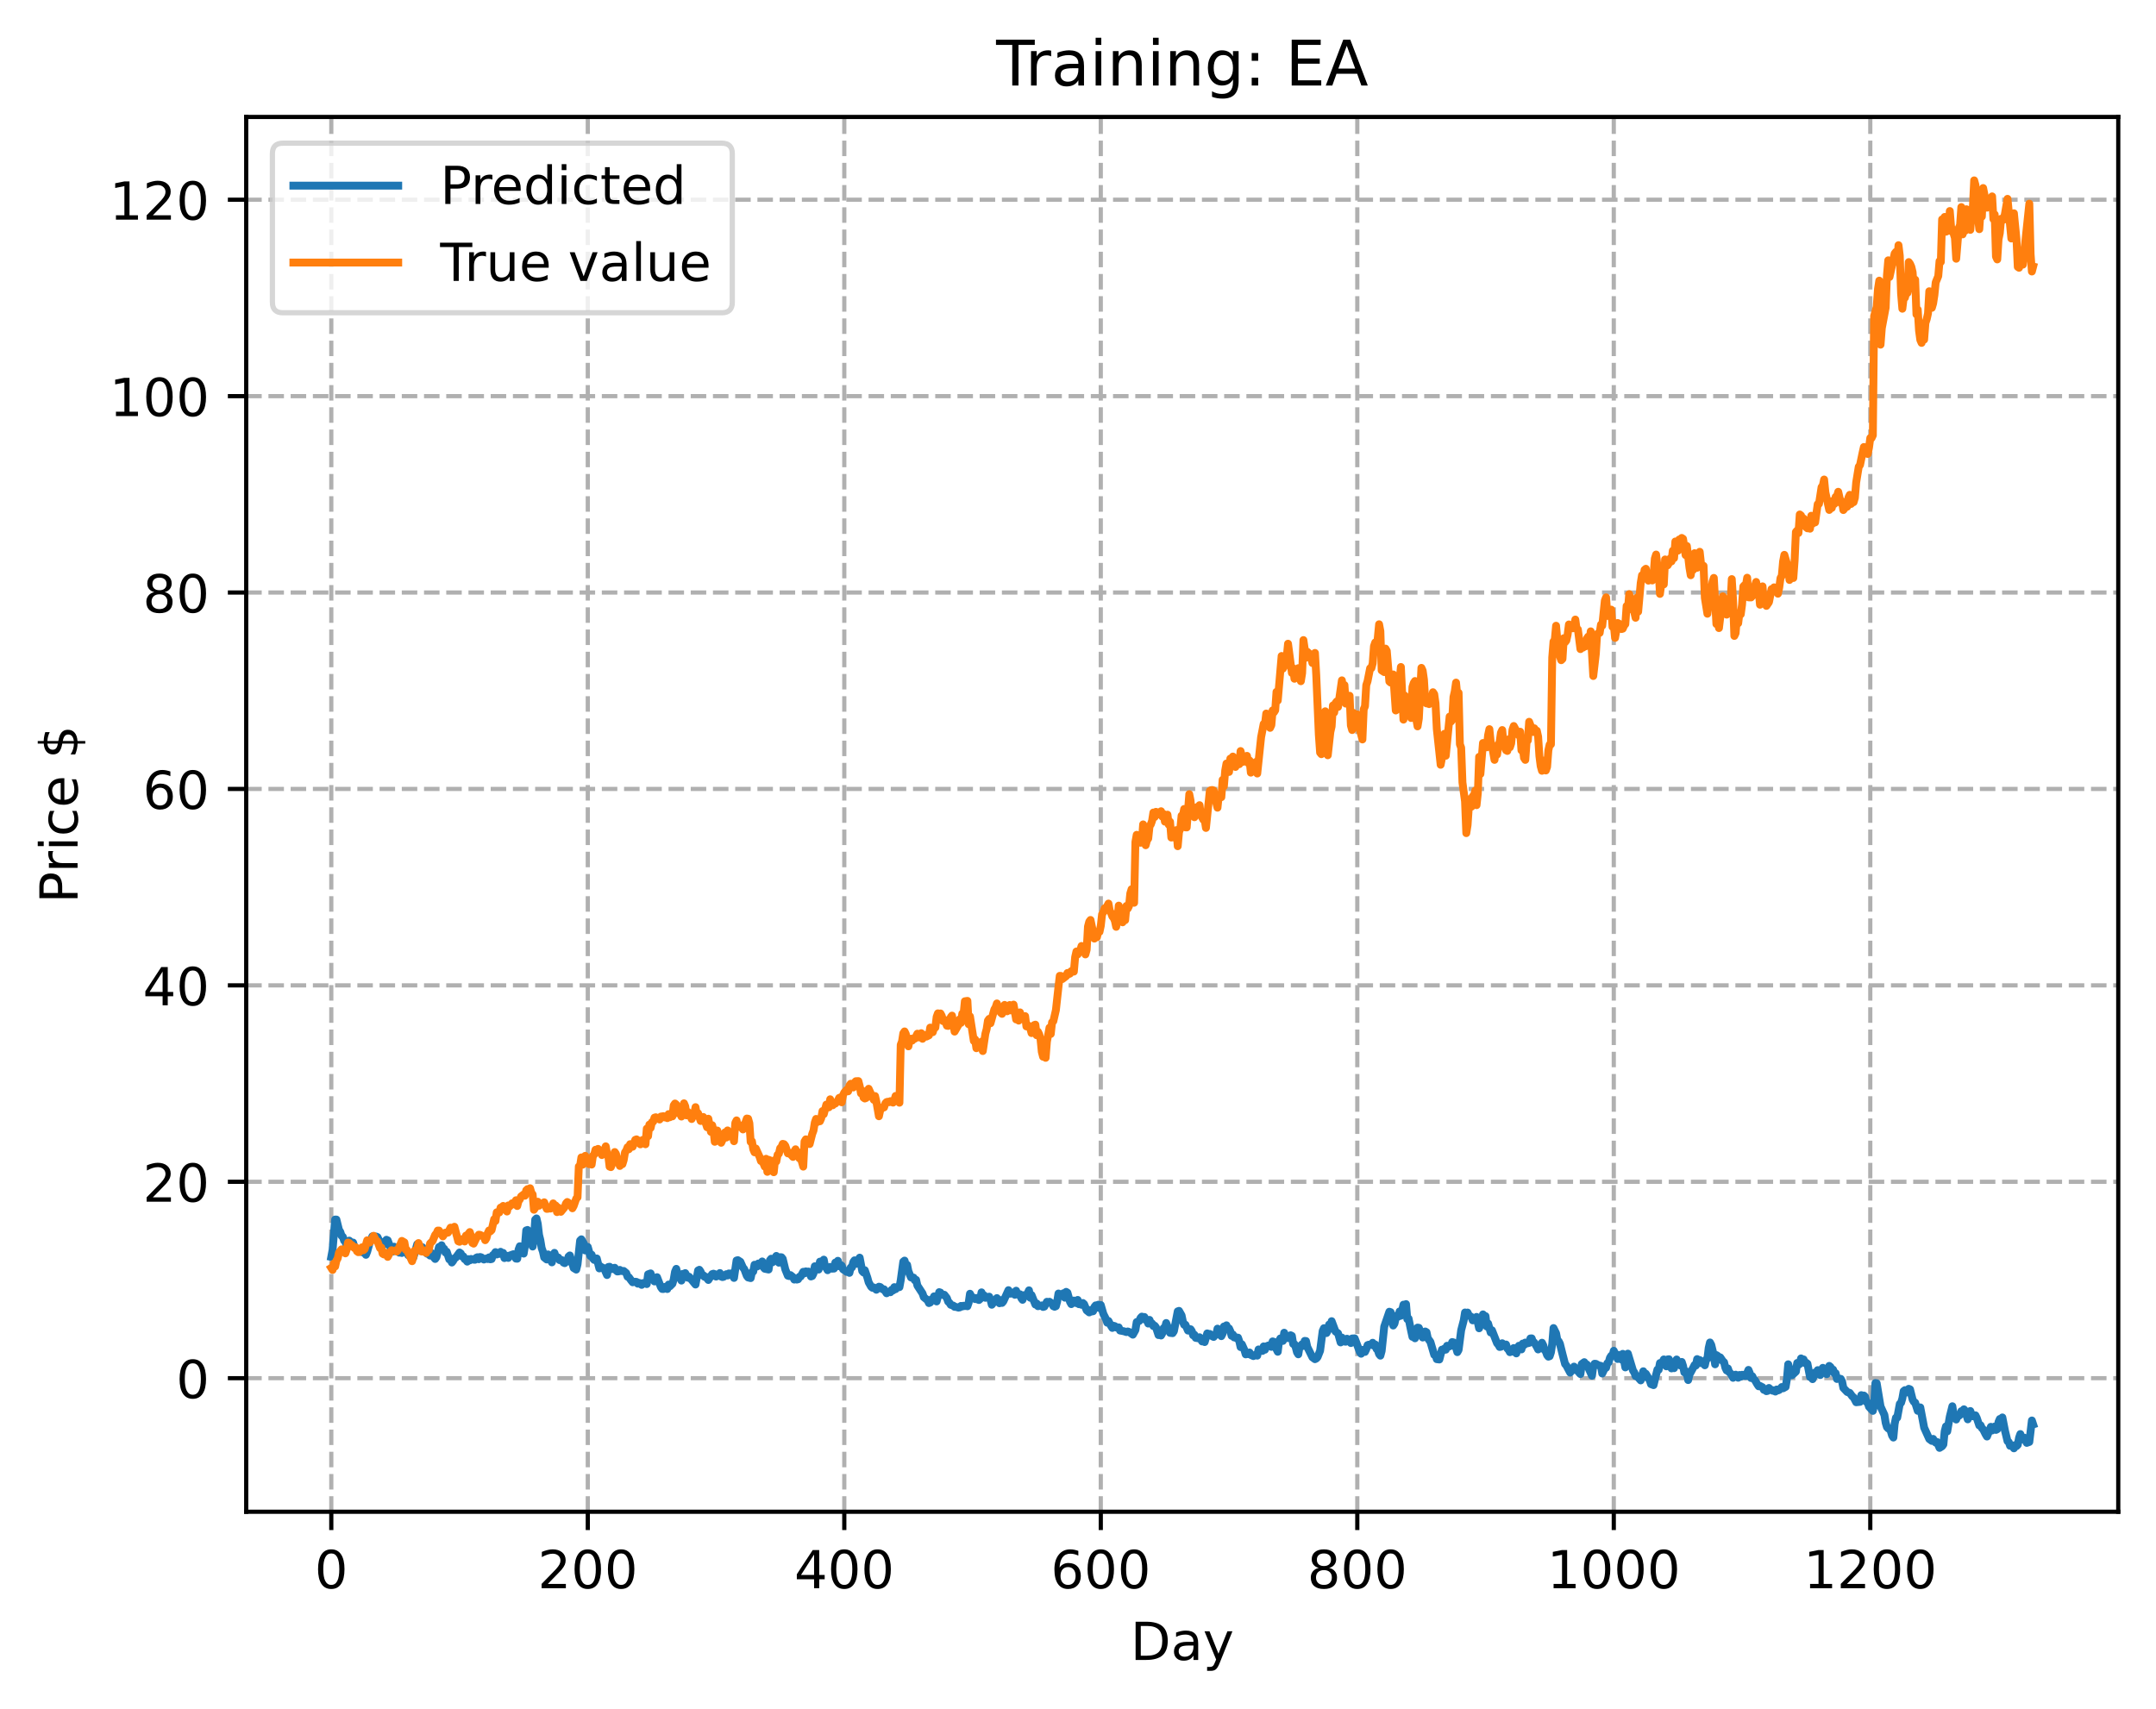 <?xml version="1.0" encoding="utf-8" standalone="no"?>
<!DOCTYPE svg PUBLIC "-//W3C//DTD SVG 1.1//EN"
  "http://www.w3.org/Graphics/SVG/1.1/DTD/svg11.dtd">
<!-- Created with matplotlib (https://matplotlib.org/) -->
<svg height="325.986pt" version="1.1" viewBox="0 0 411.286 325.986" width="411.286pt" xmlns="http://www.w3.org/2000/svg" xmlns:xlink="http://www.w3.org/1999/xlink">
 <defs>
  <style type="text/css">
*{stroke-linecap:butt;stroke-linejoin:round;}
  </style>
 </defs>
 <g id="figure_1">
  <g id="patch_1">
   <path d="M 0 325.986 
L 411.286 325.986 
L 411.286 0 
L 0 0 
z
" style="fill:#ffffff;"/>
  </g>
  <g id="axes_1">
   <g id="patch_2">
    <path d="M 46.966 288.43 
L 404.086 288.43 
L 404.086 22.318 
L 46.966 22.318 
z
" style="fill:#ffffff;"/>
   </g>
   <g id="matplotlib.axis_1">
    <g id="xtick_1">
     <g id="line2d_1">
      <path clip-path="url(#p2bca83622a)" d="M 63.198 288.43 
L 63.198 22.318 
" style="fill:none;stroke:#b0b0b0;stroke-dasharray:2.96,1.28;stroke-dashoffset:0;stroke-width:0.8;"/>
     </g>
     <g id="line2d_2">
      <defs>
       <path d="M 0 0 
L 0 3.5 
" id="meda3e5d727" style="stroke:#000000;stroke-width:0.8;"/>
      </defs>
      <g>
       <use style="stroke:#000000;stroke-width:0.8;" x="63.198" xlink:href="#meda3e5d727" y="288.43"/>
      </g>
     </g>
     <g id="text_1">
      <!-- 0 -->
      <defs>
       <path d="M 31.781 66.406 
Q 24.172 66.406 20.328 58.906 
Q 16.5 51.422 16.5 36.375 
Q 16.5 21.391 20.328 13.891 
Q 24.172 6.391 31.781 6.391 
Q 39.453 6.391 43.281 13.891 
Q 47.125 21.391 47.125 36.375 
Q 47.125 51.422 43.281 58.906 
Q 39.453 66.406 31.781 66.406 
z
M 31.781 74.219 
Q 44.047 74.219 50.516 64.516 
Q 56.984 54.828 56.984 36.375 
Q 56.984 17.969 50.516 8.266 
Q 44.047 -1.422 31.781 -1.422 
Q 19.531 -1.422 13.062 8.266 
Q 6.594 17.969 6.594 36.375 
Q 6.594 54.828 13.062 64.516 
Q 19.531 74.219 31.781 74.219 
z
" id="DejaVuSans-48"/>
      </defs>
      <g transform="translate(60.017 303.029)scale(0.1 -0.1)">
       <use xlink:href="#DejaVuSans-48"/>
      </g>
     </g>
    </g>
    <g id="xtick_2">
     <g id="line2d_3">
      <path clip-path="url(#p2bca83622a)" d="M 112.129 288.43 
L 112.129 22.318 
" style="fill:none;stroke:#b0b0b0;stroke-dasharray:2.96,1.28;stroke-dashoffset:0;stroke-width:0.8;"/>
     </g>
     <g id="line2d_4">
      <g>
       <use style="stroke:#000000;stroke-width:0.8;" x="112.129" xlink:href="#meda3e5d727" y="288.43"/>
      </g>
     </g>
     <g id="text_2">
      <!-- 200 -->
      <defs>
       <path d="M 19.188 8.297 
L 53.609 8.297 
L 53.609 0 
L 7.328 0 
L 7.328 8.297 
Q 12.938 14.109 22.625 23.891 
Q 32.328 33.688 34.812 36.531 
Q 39.547 41.844 41.422 45.531 
Q 43.312 49.219 43.312 52.781 
Q 43.312 58.594 39.234 62.25 
Q 35.156 65.922 28.609 65.922 
Q 23.969 65.922 18.812 64.312 
Q 13.672 62.703 7.812 59.422 
L 7.812 69.391 
Q 13.766 71.781 18.938 73 
Q 24.125 74.219 28.422 74.219 
Q 39.75 74.219 46.484 68.547 
Q 53.219 62.891 53.219 53.422 
Q 53.219 48.922 51.531 44.891 
Q 49.859 40.875 45.406 35.406 
Q 44.188 33.984 37.641 27.219 
Q 31.109 20.453 19.188 8.297 
z
" id="DejaVuSans-50"/>
      </defs>
      <g transform="translate(102.585 303.029)scale(0.1 -0.1)">
       <use xlink:href="#DejaVuSans-50"/>
       <use x="63.623" xlink:href="#DejaVuSans-48"/>
       <use x="127.246" xlink:href="#DejaVuSans-48"/>
      </g>
     </g>
    </g>
    <g id="xtick_3">
     <g id="line2d_5">
      <path clip-path="url(#p2bca83622a)" d="M 161.06 288.43 
L 161.06 22.318 
" style="fill:none;stroke:#b0b0b0;stroke-dasharray:2.96,1.28;stroke-dashoffset:0;stroke-width:0.8;"/>
     </g>
     <g id="line2d_6">
      <g>
       <use style="stroke:#000000;stroke-width:0.8;" x="161.06" xlink:href="#meda3e5d727" y="288.43"/>
      </g>
     </g>
     <g id="text_3">
      <!-- 400 -->
      <defs>
       <path d="M 37.797 64.312 
L 12.891 25.391 
L 37.797 25.391 
z
M 35.203 72.906 
L 47.609 72.906 
L 47.609 25.391 
L 58.016 25.391 
L 58.016 17.188 
L 47.609 17.188 
L 47.609 0 
L 37.797 0 
L 37.797 17.188 
L 4.891 17.188 
L 4.891 26.703 
z
" id="DejaVuSans-52"/>
      </defs>
      <g transform="translate(151.516 303.029)scale(0.1 -0.1)">
       <use xlink:href="#DejaVuSans-52"/>
       <use x="63.623" xlink:href="#DejaVuSans-48"/>
       <use x="127.246" xlink:href="#DejaVuSans-48"/>
      </g>
     </g>
    </g>
    <g id="xtick_4">
     <g id="line2d_7">
      <path clip-path="url(#p2bca83622a)" d="M 209.99 288.43 
L 209.99 22.318 
" style="fill:none;stroke:#b0b0b0;stroke-dasharray:2.96,1.28;stroke-dashoffset:0;stroke-width:0.8;"/>
     </g>
     <g id="line2d_8">
      <g>
       <use style="stroke:#000000;stroke-width:0.8;" x="209.99" xlink:href="#meda3e5d727" y="288.43"/>
      </g>
     </g>
     <g id="text_4">
      <!-- 600 -->
      <defs>
       <path d="M 33.016 40.375 
Q 26.375 40.375 22.484 35.828 
Q 18.609 31.297 18.609 23.391 
Q 18.609 15.531 22.484 10.953 
Q 26.375 6.391 33.016 6.391 
Q 39.656 6.391 43.531 10.953 
Q 47.406 15.531 47.406 23.391 
Q 47.406 31.297 43.531 35.828 
Q 39.656 40.375 33.016 40.375 
z
M 52.594 71.297 
L 52.594 62.312 
Q 48.875 64.062 45.094 64.984 
Q 41.312 65.922 37.594 65.922 
Q 27.828 65.922 22.672 59.328 
Q 17.531 52.734 16.797 39.406 
Q 19.672 43.656 24.016 45.922 
Q 28.375 48.188 33.594 48.188 
Q 44.578 48.188 50.953 41.516 
Q 57.328 34.859 57.328 23.391 
Q 57.328 12.156 50.688 5.359 
Q 44.047 -1.422 33.016 -1.422 
Q 20.359 -1.422 13.672 8.266 
Q 6.984 17.969 6.984 36.375 
Q 6.984 53.656 15.188 63.938 
Q 23.391 74.219 37.203 74.219 
Q 40.922 74.219 44.703 73.484 
Q 48.484 72.75 52.594 71.297 
z
" id="DejaVuSans-54"/>
      </defs>
      <g transform="translate(200.446 303.029)scale(0.1 -0.1)">
       <use xlink:href="#DejaVuSans-54"/>
       <use x="63.623" xlink:href="#DejaVuSans-48"/>
       <use x="127.246" xlink:href="#DejaVuSans-48"/>
      </g>
     </g>
    </g>
    <g id="xtick_5">
     <g id="line2d_9">
      <path clip-path="url(#p2bca83622a)" d="M 258.921 288.43 
L 258.921 22.318 
" style="fill:none;stroke:#b0b0b0;stroke-dasharray:2.96,1.28;stroke-dashoffset:0;stroke-width:0.8;"/>
     </g>
     <g id="line2d_10">
      <g>
       <use style="stroke:#000000;stroke-width:0.8;" x="258.921" xlink:href="#meda3e5d727" y="288.43"/>
      </g>
     </g>
     <g id="text_5">
      <!-- 800 -->
      <defs>
       <path d="M 31.781 34.625 
Q 24.75 34.625 20.719 30.859 
Q 16.703 27.094 16.703 20.516 
Q 16.703 13.922 20.719 10.156 
Q 24.75 6.391 31.781 6.391 
Q 38.812 6.391 42.859 10.172 
Q 46.922 13.969 46.922 20.516 
Q 46.922 27.094 42.891 30.859 
Q 38.875 34.625 31.781 34.625 
z
M 21.922 38.812 
Q 15.578 40.375 12.031 44.719 
Q 8.5 49.078 8.5 55.328 
Q 8.5 64.062 14.719 69.141 
Q 20.953 74.219 31.781 74.219 
Q 42.672 74.219 48.875 69.141 
Q 55.078 64.062 55.078 55.328 
Q 55.078 49.078 51.531 44.719 
Q 48 40.375 41.703 38.812 
Q 48.828 37.156 52.797 32.312 
Q 56.781 27.484 56.781 20.516 
Q 56.781 9.906 50.312 4.234 
Q 43.844 -1.422 31.781 -1.422 
Q 19.734 -1.422 13.25 4.234 
Q 6.781 9.906 6.781 20.516 
Q 6.781 27.484 10.781 32.312 
Q 14.797 37.156 21.922 38.812 
z
M 18.312 54.391 
Q 18.312 48.734 21.844 45.562 
Q 25.391 42.391 31.781 42.391 
Q 38.141 42.391 41.719 45.562 
Q 45.312 48.734 45.312 54.391 
Q 45.312 60.062 41.719 63.234 
Q 38.141 66.406 31.781 66.406 
Q 25.391 66.406 21.844 63.234 
Q 18.312 60.062 18.312 54.391 
z
" id="DejaVuSans-56"/>
      </defs>
      <g transform="translate(249.377 303.029)scale(0.1 -0.1)">
       <use xlink:href="#DejaVuSans-56"/>
       <use x="63.623" xlink:href="#DejaVuSans-48"/>
       <use x="127.246" xlink:href="#DejaVuSans-48"/>
      </g>
     </g>
    </g>
    <g id="xtick_6">
     <g id="line2d_11">
      <path clip-path="url(#p2bca83622a)" d="M 307.851 288.43 
L 307.851 22.318 
" style="fill:none;stroke:#b0b0b0;stroke-dasharray:2.96,1.28;stroke-dashoffset:0;stroke-width:0.8;"/>
     </g>
     <g id="line2d_12">
      <g>
       <use style="stroke:#000000;stroke-width:0.8;" x="307.851" xlink:href="#meda3e5d727" y="288.43"/>
      </g>
     </g>
     <g id="text_6">
      <!-- 1000 -->
      <defs>
       <path d="M 12.406 8.297 
L 28.516 8.297 
L 28.516 63.922 
L 10.984 60.406 
L 10.984 69.391 
L 28.422 72.906 
L 38.281 72.906 
L 38.281 8.297 
L 54.391 8.297 
L 54.391 0 
L 12.406 0 
z
" id="DejaVuSans-49"/>
      </defs>
      <g transform="translate(295.126 303.029)scale(0.1 -0.1)">
       <use xlink:href="#DejaVuSans-49"/>
       <use x="63.623" xlink:href="#DejaVuSans-48"/>
       <use x="127.246" xlink:href="#DejaVuSans-48"/>
       <use x="190.869" xlink:href="#DejaVuSans-48"/>
      </g>
     </g>
    </g>
    <g id="xtick_7">
     <g id="line2d_13">
      <path clip-path="url(#p2bca83622a)" d="M 356.782 288.43 
L 356.782 22.318 
" style="fill:none;stroke:#b0b0b0;stroke-dasharray:2.96,1.28;stroke-dashoffset:0;stroke-width:0.8;"/>
     </g>
     <g id="line2d_14">
      <g>
       <use style="stroke:#000000;stroke-width:0.8;" x="356.782" xlink:href="#meda3e5d727" y="288.43"/>
      </g>
     </g>
     <g id="text_7">
      <!-- 1200 -->
      <g transform="translate(344.057 303.029)scale(0.1 -0.1)">
       <use xlink:href="#DejaVuSans-49"/>
       <use x="63.623" xlink:href="#DejaVuSans-50"/>
       <use x="127.246" xlink:href="#DejaVuSans-48"/>
       <use x="190.869" xlink:href="#DejaVuSans-48"/>
      </g>
     </g>
    </g>
    <g id="text_8">
     <!-- Day -->
     <defs>
      <path d="M 19.672 64.797 
L 19.672 8.109 
L 31.594 8.109 
Q 46.688 8.109 53.688 14.938 
Q 60.688 21.781 60.688 36.531 
Q 60.688 51.172 53.688 57.984 
Q 46.688 64.797 31.594 64.797 
z
M 9.812 72.906 
L 30.078 72.906 
Q 51.266 72.906 61.172 64.094 
Q 71.094 55.281 71.094 36.531 
Q 71.094 17.672 61.125 8.828 
Q 51.172 0 30.078 0 
L 9.812 0 
z
" id="DejaVuSans-68"/>
      <path d="M 34.281 27.484 
Q 23.391 27.484 19.188 25 
Q 14.984 22.516 14.984 16.5 
Q 14.984 11.719 18.141 8.906 
Q 21.297 6.109 26.703 6.109 
Q 34.188 6.109 38.703 11.406 
Q 43.219 16.703 43.219 25.484 
L 43.219 27.484 
z
M 52.203 31.203 
L 52.203 0 
L 43.219 0 
L 43.219 8.297 
Q 40.141 3.328 35.547 0.953 
Q 30.953 -1.422 24.312 -1.422 
Q 15.922 -1.422 10.953 3.297 
Q 6 8.016 6 15.922 
Q 6 25.141 12.172 29.828 
Q 18.359 34.516 30.609 34.516 
L 43.219 34.516 
L 43.219 35.406 
Q 43.219 41.609 39.141 45 
Q 35.062 48.391 27.688 48.391 
Q 23 48.391 18.547 47.266 
Q 14.109 46.141 10.016 43.891 
L 10.016 52.203 
Q 14.938 54.109 19.578 55.047 
Q 24.219 56 28.609 56 
Q 40.484 56 46.344 49.844 
Q 52.203 43.703 52.203 31.203 
z
" id="DejaVuSans-97"/>
      <path d="M 32.172 -5.078 
Q 28.375 -14.844 24.75 -17.812 
Q 21.141 -20.797 15.094 -20.797 
L 7.906 -20.797 
L 7.906 -13.281 
L 13.188 -13.281 
Q 16.891 -13.281 18.938 -11.516 
Q 21 -9.766 23.484 -3.219 
L 25.094 0.875 
L 2.984 54.688 
L 12.5 54.688 
L 29.594 11.922 
L 46.688 54.688 
L 56.203 54.688 
z
" id="DejaVuSans-121"/>
     </defs>
     <g transform="translate(215.652 316.707)scale(0.1 -0.1)">
      <use xlink:href="#DejaVuSans-68"/>
      <use x="77.002" xlink:href="#DejaVuSans-97"/>
      <use x="138.281" xlink:href="#DejaVuSans-121"/>
     </g>
    </g>
   </g>
   <g id="matplotlib.axis_2">
    <g id="ytick_1">
     <g id="line2d_15">
      <path clip-path="url(#p2bca83622a)" d="M 46.966 262.949 
L 404.086 262.949 
" style="fill:none;stroke:#b0b0b0;stroke-dasharray:2.96,1.28;stroke-dashoffset:0;stroke-width:0.8;"/>
     </g>
     <g id="line2d_16">
      <defs>
       <path d="M 0 0 
L -3.5 0 
" id="mf92835958b" style="stroke:#000000;stroke-width:0.8;"/>
      </defs>
      <g>
       <use style="stroke:#000000;stroke-width:0.8;" x="46.966" xlink:href="#mf92835958b" y="262.949"/>
      </g>
     </g>
     <g id="text_9">
      <!-- 0 -->
      <g transform="translate(33.603 266.748)scale(0.1 -0.1)">
       <use xlink:href="#DejaVuSans-48"/>
      </g>
     </g>
    </g>
    <g id="ytick_2">
     <g id="line2d_17">
      <path clip-path="url(#p2bca83622a)" d="M 46.966 225.475 
L 404.086 225.475 
" style="fill:none;stroke:#b0b0b0;stroke-dasharray:2.96,1.28;stroke-dashoffset:0;stroke-width:0.8;"/>
     </g>
     <g id="line2d_18">
      <g>
       <use style="stroke:#000000;stroke-width:0.8;" x="46.966" xlink:href="#mf92835958b" y="225.475"/>
      </g>
     </g>
     <g id="text_10">
      <!-- 20 -->
      <g transform="translate(27.241 229.274)scale(0.1 -0.1)">
       <use xlink:href="#DejaVuSans-50"/>
       <use x="63.623" xlink:href="#DejaVuSans-48"/>
      </g>
     </g>
    </g>
    <g id="ytick_3">
     <g id="line2d_19">
      <path clip-path="url(#p2bca83622a)" d="M 46.966 188.001 
L 404.086 188.001 
" style="fill:none;stroke:#b0b0b0;stroke-dasharray:2.96,1.28;stroke-dashoffset:0;stroke-width:0.8;"/>
     </g>
     <g id="line2d_20">
      <g>
       <use style="stroke:#000000;stroke-width:0.8;" x="46.966" xlink:href="#mf92835958b" y="188.001"/>
      </g>
     </g>
     <g id="text_11">
      <!-- 40 -->
      <g transform="translate(27.241 191.8)scale(0.1 -0.1)">
       <use xlink:href="#DejaVuSans-52"/>
       <use x="63.623" xlink:href="#DejaVuSans-48"/>
      </g>
     </g>
    </g>
    <g id="ytick_4">
     <g id="line2d_21">
      <path clip-path="url(#p2bca83622a)" d="M 46.966 150.527 
L 404.086 150.527 
" style="fill:none;stroke:#b0b0b0;stroke-dasharray:2.96,1.28;stroke-dashoffset:0;stroke-width:0.8;"/>
     </g>
     <g id="line2d_22">
      <g>
       <use style="stroke:#000000;stroke-width:0.8;" x="46.966" xlink:href="#mf92835958b" y="150.527"/>
      </g>
     </g>
     <g id="text_12">
      <!-- 60 -->
      <g transform="translate(27.241 154.326)scale(0.1 -0.1)">
       <use xlink:href="#DejaVuSans-54"/>
       <use x="63.623" xlink:href="#DejaVuSans-48"/>
      </g>
     </g>
    </g>
    <g id="ytick_5">
     <g id="line2d_23">
      <path clip-path="url(#p2bca83622a)" d="M 46.966 113.053 
L 404.086 113.053 
" style="fill:none;stroke:#b0b0b0;stroke-dasharray:2.96,1.28;stroke-dashoffset:0;stroke-width:0.8;"/>
     </g>
     <g id="line2d_24">
      <g>
       <use style="stroke:#000000;stroke-width:0.8;" x="46.966" xlink:href="#mf92835958b" y="113.053"/>
      </g>
     </g>
     <g id="text_13">
      <!-- 80 -->
      <g transform="translate(27.241 116.852)scale(0.1 -0.1)">
       <use xlink:href="#DejaVuSans-56"/>
       <use x="63.623" xlink:href="#DejaVuSans-48"/>
      </g>
     </g>
    </g>
    <g id="ytick_6">
     <g id="line2d_25">
      <path clip-path="url(#p2bca83622a)" d="M 46.966 75.579 
L 404.086 75.579 
" style="fill:none;stroke:#b0b0b0;stroke-dasharray:2.96,1.28;stroke-dashoffset:0;stroke-width:0.8;"/>
     </g>
     <g id="line2d_26">
      <g>
       <use style="stroke:#000000;stroke-width:0.8;" x="46.966" xlink:href="#mf92835958b" y="75.579"/>
      </g>
     </g>
     <g id="text_14">
      <!-- 100 -->
      <g transform="translate(20.878 79.378)scale(0.1 -0.1)">
       <use xlink:href="#DejaVuSans-49"/>
       <use x="63.623" xlink:href="#DejaVuSans-48"/>
       <use x="127.246" xlink:href="#DejaVuSans-48"/>
      </g>
     </g>
    </g>
    <g id="ytick_7">
     <g id="line2d_27">
      <path clip-path="url(#p2bca83622a)" d="M 46.966 38.105 
L 404.086 38.105 
" style="fill:none;stroke:#b0b0b0;stroke-dasharray:2.96,1.28;stroke-dashoffset:0;stroke-width:0.8;"/>
     </g>
     <g id="line2d_28">
      <g>
       <use style="stroke:#000000;stroke-width:0.8;" x="46.966" xlink:href="#mf92835958b" y="38.105"/>
      </g>
     </g>
     <g id="text_15">
      <!-- 120 -->
      <g transform="translate(20.878 41.905)scale(0.1 -0.1)">
       <use xlink:href="#DejaVuSans-49"/>
       <use x="63.623" xlink:href="#DejaVuSans-50"/>
       <use x="127.246" xlink:href="#DejaVuSans-48"/>
      </g>
     </g>
    </g>
    <g id="text_16">
     <!-- Price $ -->
     <defs>
      <path d="M 19.672 64.797 
L 19.672 37.406 
L 32.078 37.406 
Q 38.969 37.406 42.719 40.969 
Q 46.484 44.531 46.484 51.125 
Q 46.484 57.672 42.719 61.234 
Q 38.969 64.797 32.078 64.797 
z
M 9.812 72.906 
L 32.078 72.906 
Q 44.344 72.906 50.609 67.359 
Q 56.891 61.812 56.891 51.125 
Q 56.891 40.328 50.609 34.812 
Q 44.344 29.297 32.078 29.297 
L 19.672 29.297 
L 19.672 0 
L 9.812 0 
z
" id="DejaVuSans-80"/>
      <path d="M 41.109 46.297 
Q 39.594 47.172 37.812 47.578 
Q 36.031 48 33.891 48 
Q 26.266 48 22.188 43.047 
Q 18.109 38.094 18.109 28.812 
L 18.109 0 
L 9.078 0 
L 9.078 54.688 
L 18.109 54.688 
L 18.109 46.188 
Q 20.953 51.172 25.484 53.578 
Q 30.031 56 36.531 56 
Q 37.453 56 38.578 55.875 
Q 39.703 55.766 41.062 55.516 
z
" id="DejaVuSans-114"/>
      <path d="M 9.422 54.688 
L 18.406 54.688 
L 18.406 0 
L 9.422 0 
z
M 9.422 75.984 
L 18.406 75.984 
L 18.406 64.594 
L 9.422 64.594 
z
" id="DejaVuSans-105"/>
      <path d="M 48.781 52.594 
L 48.781 44.188 
Q 44.969 46.297 41.141 47.344 
Q 37.312 48.391 33.406 48.391 
Q 24.656 48.391 19.812 42.844 
Q 14.984 37.312 14.984 27.297 
Q 14.984 17.281 19.812 11.734 
Q 24.656 6.203 33.406 6.203 
Q 37.312 6.203 41.141 7.25 
Q 44.969 8.297 48.781 10.406 
L 48.781 2.094 
Q 45.016 0.344 40.984 -0.531 
Q 36.969 -1.422 32.422 -1.422 
Q 20.062 -1.422 12.781 6.344 
Q 5.516 14.109 5.516 27.297 
Q 5.516 40.672 12.859 48.328 
Q 20.219 56 33.016 56 
Q 37.156 56 41.109 55.141 
Q 45.062 54.297 48.781 52.594 
z
" id="DejaVuSans-99"/>
      <path d="M 56.203 29.594 
L 56.203 25.203 
L 14.891 25.203 
Q 15.484 15.922 20.484 11.062 
Q 25.484 6.203 34.422 6.203 
Q 39.594 6.203 44.453 7.469 
Q 49.312 8.734 54.109 11.281 
L 54.109 2.781 
Q 49.266 0.734 44.188 -0.344 
Q 39.109 -1.422 33.891 -1.422 
Q 20.797 -1.422 13.156 6.188 
Q 5.516 13.812 5.516 26.812 
Q 5.516 40.234 12.766 48.109 
Q 20.016 56 32.328 56 
Q 43.359 56 49.781 48.891 
Q 56.203 41.797 56.203 29.594 
z
M 47.219 32.234 
Q 47.125 39.594 43.094 43.984 
Q 39.062 48.391 32.422 48.391 
Q 24.906 48.391 20.391 44.141 
Q 15.875 39.891 15.188 32.172 
z
" id="DejaVuSans-101"/>
      <path id="DejaVuSans-32"/>
      <path d="M 33.797 -14.703 
L 28.906 -14.703 
L 28.859 0 
Q 23.734 0.094 18.609 1.188 
Q 13.484 2.297 8.297 4.5 
L 8.297 13.281 
Q 13.281 10.156 18.375 8.562 
Q 23.484 6.984 28.906 6.938 
L 28.906 29.203 
Q 18.109 30.953 13.203 35.156 
Q 8.297 39.359 8.297 46.688 
Q 8.297 54.641 13.625 59.219 
Q 18.953 63.812 28.906 64.5 
L 28.906 75.984 
L 33.797 75.984 
L 33.797 64.656 
Q 38.328 64.453 42.578 63.688 
Q 46.828 62.938 50.875 61.625 
L 50.875 53.078 
Q 46.828 55.125 42.547 56.25 
Q 38.281 57.375 33.797 57.562 
L 33.797 36.719 
Q 44.875 35.016 50.094 30.609 
Q 55.328 26.219 55.328 18.609 
Q 55.328 10.359 49.781 5.594 
Q 44.234 0.828 33.797 0.094 
z
M 28.906 37.594 
L 28.906 57.625 
Q 23.25 56.984 20.266 54.391 
Q 17.281 51.812 17.281 47.516 
Q 17.281 43.312 20.031 40.969 
Q 22.797 38.625 28.906 37.594 
z
M 33.797 28.219 
L 33.797 7.078 
Q 39.984 7.906 43.141 10.594 
Q 46.297 13.281 46.297 17.672 
Q 46.297 21.969 43.281 24.5 
Q 40.281 27.047 33.797 28.219 
z
" id="DejaVuSans-36"/>
     </defs>
     <g transform="translate(14.798 172.342)rotate(-90)scale(0.1 -0.1)">
      <use xlink:href="#DejaVuSans-80"/>
      <use x="58.553" xlink:href="#DejaVuSans-114"/>
      <use x="99.666" xlink:href="#DejaVuSans-105"/>
      <use x="127.449" xlink:href="#DejaVuSans-99"/>
      <use x="182.43" xlink:href="#DejaVuSans-101"/>
      <use x="243.953" xlink:href="#DejaVuSans-32"/>
      <use x="275.74" xlink:href="#DejaVuSans-36"/>
     </g>
    </g>
   </g>
   <g id="line2d_29">
    <path clip-path="url(#p2bca83622a)" d="M 63.198 239.802 
L 63.443 238.486 
L 63.932 232.678 
L 64.177 232.685 
L 64.666 234.662 
L 64.911 235.032 
L 65.156 235.779 
L 65.4 235.976 
L 65.645 236.698 
L 65.89 236.924 
L 66.134 237.693 
L 66.379 237.893 
L 66.623 236.705 
L 66.868 236.925 
L 67.113 237.34 
L 67.357 237.071 
L 67.602 237.871 
L 68.825 238.849 
L 69.07 238.827 
L 69.315 238.995 
L 69.559 238.072 
L 69.804 239.414 
L 70.049 238.805 
L 70.538 237.012 
L 70.783 236.586 
L 71.027 235.89 
L 71.517 236.313 
L 71.761 235.922 
L 72.006 236.028 
L 72.495 237.023 
L 72.74 236.946 
L 72.984 237.426 
L 73.229 237.464 
L 73.718 236.54 
L 73.963 236.651 
L 74.452 237.955 
L 74.942 238.788 
L 75.186 237.864 
L 75.431 238.377 
L 75.676 238.324 
L 76.165 239.001 
L 76.41 238.729 
L 76.654 239.064 
L 76.899 238.468 
L 77.144 238.869 
L 77.388 238.498 
L 77.878 239.488 
L 78.122 239.604 
L 78.367 239.883 
L 78.611 239.822 
L 78.856 239.943 
L 79.59 237.384 
L 80.079 238.493 
L 80.569 237.96 
L 81.303 239.025 
L 81.547 239.232 
L 81.792 239.175 
L 82.037 239.556 
L 82.281 239.058 
L 82.771 239.921 
L 83.015 240.206 
L 83.26 239.865 
L 83.749 237.908 
L 83.994 237.896 
L 84.239 237.584 
L 84.483 238.21 
L 84.728 238.257 
L 84.972 238.973 
L 85.217 238.814 
L 85.706 240.285 
L 85.951 240.364 
L 86.196 240.882 
L 86.44 240.573 
L 86.685 240.066 
L 86.93 239.969 
L 87.664 238.966 
L 87.908 239.149 
L 88.153 239.727 
L 88.398 239.714 
L 88.642 240.24 
L 88.887 240.381 
L 89.132 240.712 
L 89.376 240.233 
L 89.621 240.471 
L 89.866 240.199 
L 90.355 240.338 
L 90.599 240.358 
L 90.844 239.978 
L 91.089 239.868 
L 91.333 240.253 
L 91.578 239.826 
L 91.823 239.89 
L 92.312 240.311 
L 92.801 240.101 
L 93.046 240.221 
L 93.291 239.901 
L 93.535 240.267 
L 93.78 240.221 
L 94.025 239.466 
L 94.269 239.3 
L 94.514 238.896 
L 94.759 239.349 
L 95.003 239.197 
L 95.248 239.237 
L 95.493 238.834 
L 95.737 239.096 
L 95.982 239.046 
L 96.227 240.033 
L 96.716 239.6 
L 96.96 240.004 
L 97.205 239.556 
L 97.939 239.295 
L 98.428 240.138 
L 98.673 240.155 
L 98.918 238.428 
L 99.162 237.774 
L 99.652 238.735 
L 99.896 239.182 
L 100.141 237.721 
L 100.386 234.751 
L 100.63 234.669 
L 101.609 237.833 
L 101.854 236.309 
L 102.098 232.703 
L 102.343 232.468 
L 102.587 233.495 
L 102.832 235.608 
L 103.077 236.598 
L 103.321 238.093 
L 103.566 238.786 
L 103.811 239.911 
L 104.3 240.304 
L 104.545 239.333 
L 104.789 239.63 
L 105.279 240.851 
L 105.523 239.448 
L 105.768 239.035 
L 106.013 239.761 
L 106.502 239.932 
L 106.747 240.422 
L 106.991 240.366 
L 107.236 240.441 
L 107.481 240.885 
L 107.725 241.002 
L 107.97 240.561 
L 108.215 240.698 
L 108.459 239.742 
L 108.704 239.53 
L 109.438 241.933 
L 109.927 242.232 
L 110.172 241.236 
L 110.661 236.699 
L 110.906 236.451 
L 111.395 237.295 
L 111.64 238.582 
L 111.884 238.49 
L 112.129 237.902 
L 112.618 239.641 
L 112.863 239.383 
L 113.108 240.102 
L 113.352 240.384 
L 113.842 240.104 
L 114.331 242.008 
L 114.575 241.632 
L 114.82 241.864 
L 115.065 241.899 
L 115.309 242.159 
L 115.799 243.269 
L 116.043 241.731 
L 116.288 241.686 
L 116.533 242.016 
L 116.777 242.133 
L 117.022 241.93 
L 117.267 241.881 
L 117.511 242.359 
L 117.756 242.589 
L 118.001 242.571 
L 118.245 242.291 
L 118.49 242.506 
L 118.979 242.491 
L 119.469 242.901 
L 119.713 243.59 
L 119.958 243.682 
L 120.447 244.35 
L 120.692 244.653 
L 121.181 244.539 
L 121.426 244.58 
L 121.67 244.92 
L 121.915 244.762 
L 122.404 245.148 
L 122.649 244.803 
L 123.138 244.799 
L 123.383 244.996 
L 123.628 243.131 
L 124.117 242.954 
L 124.362 243.811 
L 124.606 243.958 
L 124.851 244.493 
L 125.096 244.355 
L 125.34 243.676 
L 126.074 245.587 
L 126.319 245.927 
L 126.563 245.935 
L 126.808 245.535 
L 127.053 245.574 
L 127.297 245.942 
L 127.542 245.087 
L 127.787 245.42 
L 128.276 244.928 
L 128.521 244.088 
L 128.765 242.653 
L 129.01 242.088 
L 129.255 243.172 
L 129.499 243.698 
L 129.744 243.79 
L 129.989 244.331 
L 130.233 243.053 
L 130.478 243.554 
L 130.723 242.901 
L 131.212 243.786 
L 131.457 243.594 
L 132.68 245.083 
L 133.169 242.394 
L 133.414 242.267 
L 133.658 242.625 
L 133.903 243.289 
L 134.148 243.294 
L 134.392 243.607 
L 134.637 243.598 
L 135.126 244.212 
L 135.86 243.087 
L 136.105 243.013 
L 136.35 243.098 
L 136.594 243.565 
L 136.839 243.45 
L 137.328 242.885 
L 137.573 243.562 
L 137.818 243.66 
L 138.062 243.595 
L 138.551 243.11 
L 138.796 243.356 
L 139.041 242.966 
L 139.285 243.219 
L 139.53 242.948 
L 140.019 243.822 
L 140.509 240.494 
L 140.753 240.43 
L 141.243 240.745 
L 141.732 241.851 
L 141.977 242.128 
L 142.466 243.43 
L 142.711 243.736 
L 143.2 243.857 
L 143.445 242.702 
L 143.689 242.613 
L 143.934 241.304 
L 144.178 241.568 
L 144.423 241.642 
L 144.668 241.071 
L 145.157 241.29 
L 145.402 240.678 
L 145.646 241.798 
L 145.891 242.073 
L 146.625 242.219 
L 146.87 240.45 
L 147.114 240.157 
L 147.359 240.837 
L 148.093 239.622 
L 148.338 240.508 
L 148.582 240.918 
L 148.827 239.862 
L 149.072 239.875 
L 149.316 240.168 
L 149.806 242.187 
L 150.295 243.398 
L 150.539 243.467 
L 150.784 243.28 
L 151.273 243.666 
L 151.518 244.134 
L 151.763 244.032 
L 152.007 244.137 
L 152.252 244.074 
L 152.497 243.6 
L 152.741 243.547 
L 153.231 242.652 
L 153.475 242.95 
L 153.72 242.568 
L 153.965 242.744 
L 154.209 242.599 
L 154.454 242.856 
L 154.699 243.545 
L 154.943 243.456 
L 155.188 242.96 
L 155.433 241.595 
L 155.677 241.629 
L 155.922 242.045 
L 156.166 242.227 
L 156.411 240.712 
L 156.656 241.216 
L 156.9 240.591 
L 157.145 240.334 
L 157.39 241.659 
L 157.634 241.913 
L 157.879 242.352 
L 158.368 241.72 
L 158.613 242.058 
L 159.102 242.036 
L 159.347 240.89 
L 159.592 241.609 
L 159.836 240.551 
L 160.081 241.579 
L 160.326 241.325 
L 160.57 241.483 
L 160.815 242.173 
L 161.549 242.683 
L 161.794 242.52 
L 162.038 242.856 
L 162.283 241.835 
L 162.527 241.812 
L 162.772 240.794 
L 163.017 240.461 
L 163.261 241.146 
L 163.995 239.953 
L 164.485 242.524 
L 164.729 242.781 
L 164.974 242.349 
L 165.463 243.765 
L 165.708 244.657 
L 166.197 245.523 
L 166.442 245.709 
L 166.687 245.636 
L 167.176 246.076 
L 167.421 245.883 
L 167.665 245.494 
L 167.91 245.552 
L 168.399 245.999 
L 168.644 245.992 
L 169.133 246.75 
L 169.378 246.46 
L 169.867 246.547 
L 170.112 246.073 
L 170.356 246.211 
L 170.601 245.578 
L 170.846 245.967 
L 171.335 245.457 
L 171.58 245.582 
L 171.824 244.269 
L 172.314 240.707 
L 172.558 240.515 
L 172.803 241.423 
L 173.048 241.332 
L 173.292 242.548 
L 173.782 243.727 
L 174.026 243.805 
L 174.271 243.756 
L 174.515 244.271 
L 174.76 244.187 
L 175.005 245.279 
L 175.983 246.78 
L 176.228 247.49 
L 176.962 248.097 
L 177.207 248.621 
L 177.451 248.511 
L 177.696 247.912 
L 177.941 248.003 
L 178.185 247.333 
L 178.675 248.31 
L 179.164 246.532 
L 179.409 246.617 
L 179.653 247.036 
L 180.142 247.033 
L 180.632 247.662 
L 180.876 248.351 
L 181.121 248.566 
L 181.366 248.952 
L 181.855 249.101 
L 182.1 249.342 
L 182.344 249.344 
L 182.834 249.488 
L 183.078 249.446 
L 183.323 249.16 
L 183.568 249.27 
L 183.812 249.127 
L 184.057 249.191 
L 184.302 249.065 
L 184.546 249.229 
L 184.791 248.525 
L 185.036 246.835 
L 185.28 247.312 
L 186.014 247.859 
L 186.259 247.65 
L 186.503 247.94 
L 186.748 248.034 
L 186.993 247.81 
L 187.237 246.572 
L 187.482 247.197 
L 187.727 247.141 
L 187.971 247.613 
L 188.705 247.395 
L 188.95 247.977 
L 189.195 248.939 
L 190.173 247.668 
L 190.663 248.653 
L 190.907 248.053 
L 191.152 248.587 
L 191.397 248.301 
L 192.375 246.156 
L 192.62 246.828 
L 192.864 246.812 
L 193.109 246.604 
L 193.598 247.041 
L 193.843 246.26 
L 194.088 246.92 
L 194.332 247.069 
L 194.577 246.934 
L 194.822 247.68 
L 195.066 247.997 
L 195.311 247.113 
L 195.8 247.251 
L 196.29 246.186 
L 196.534 247.602 
L 196.779 247.086 
L 197.513 248.904 
L 197.758 248.686 
L 198.002 249.213 
L 198.491 249.126 
L 198.736 249.065 
L 198.981 249.363 
L 199.225 249.293 
L 199.715 248.372 
L 199.959 248.55 
L 200.204 248.364 
L 200.693 248.725 
L 200.938 249.214 
L 201.183 249.323 
L 201.427 249.213 
L 201.672 248.307 
L 201.917 246.795 
L 202.161 247.175 
L 202.895 246.73 
L 203.14 247.593 
L 203.385 246.479 
L 203.629 246.637 
L 204.118 248.384 
L 204.363 248.82 
L 204.852 248.137 
L 205.097 248.306 
L 205.342 248.632 
L 205.586 248.018 
L 205.831 248.838 
L 206.076 248.752 
L 206.32 248.948 
L 206.565 248.603 
L 206.81 248.825 
L 207.299 250.012 
L 207.788 250.402 
L 208.033 249.95 
L 208.278 250.223 
L 208.522 250.176 
L 208.767 249.361 
L 209.012 249.058 
L 209.256 249.499 
L 209.501 248.934 
L 209.746 249.573 
L 209.99 248.99 
L 210.479 250.681 
L 210.969 251.661 
L 211.213 252.361 
L 211.458 252.033 
L 211.947 252.984 
L 212.192 253.361 
L 212.437 252.95 
L 212.681 253.023 
L 212.926 253.285 
L 213.415 253.256 
L 213.66 253.86 
L 214.394 253.995 
L 214.883 254.155 
L 215.128 254.037 
L 215.373 254.107 
L 216.106 254.647 
L 216.596 253.764 
L 216.84 252.239 
L 217.33 252.035 
L 217.574 251.453 
L 217.819 251.2 
L 218.064 251.589 
L 218.308 251.271 
L 218.553 251.848 
L 218.798 251.779 
L 219.042 252.528 
L 219.287 251.826 
L 219.532 252.438 
L 219.776 252.511 
L 220.021 253.007 
L 220.266 252.929 
L 220.51 253.229 
L 221 254.725 
L 221.244 254.154 
L 221.489 254.809 
L 221.734 254.378 
L 221.978 253.391 
L 222.223 253.373 
L 222.467 252.421 
L 223.201 254.305 
L 223.691 254.36 
L 223.935 253.997 
L 224.669 250.193 
L 224.914 250.106 
L 225.403 250.961 
L 225.648 252.149 
L 225.893 252.761 
L 226.137 252.75 
L 226.627 253.869 
L 227.116 253.609 
L 227.361 253.975 
L 227.605 254.771 
L 227.85 254.655 
L 228.094 255.257 
L 228.584 255.337 
L 228.828 255.14 
L 229.318 255.936 
L 229.562 255.917 
L 229.807 256.058 
L 230.296 254.405 
L 230.541 254.7 
L 230.786 254.509 
L 231.275 254.963 
L 231.52 255.082 
L 231.764 254.754 
L 232.009 254.637 
L 232.254 253.499 
L 232.498 254.204 
L 232.743 254.464 
L 232.988 254.93 
L 233.232 254.441 
L 233.477 253.086 
L 233.722 253.154 
L 233.966 252.859 
L 234.211 253.608 
L 234.455 253.453 
L 234.7 253.994 
L 234.945 254.867 
L 235.189 254.616 
L 235.434 255.176 
L 235.679 255.093 
L 235.923 255.356 
L 236.168 255.212 
L 236.413 255.91 
L 236.657 257.017 
L 236.902 256.488 
L 237.391 257.582 
L 237.636 258.408 
L 237.881 258.266 
L 238.125 258.368 
L 238.37 258.048 
L 238.615 258.507 
L 239.104 258.732 
L 239.593 258.43 
L 239.838 258.65 
L 240.082 257.466 
L 240.816 257.755 
L 241.061 256.881 
L 241.306 257.52 
L 241.55 256.891 
L 242.04 256.685 
L 242.284 256.742 
L 242.529 256.972 
L 242.774 255.93 
L 243.018 256.014 
L 243.263 256.244 
L 243.508 257.425 
L 243.752 257.91 
L 243.997 255.853 
L 244.242 255.367 
L 244.486 255.819 
L 244.731 255.838 
L 244.976 254.275 
L 245.22 255.1 
L 245.465 255.05 
L 245.709 255.305 
L 245.954 255.273 
L 246.199 254.758 
L 246.443 254.875 
L 246.688 256.417 
L 246.933 256.446 
L 247.177 257.069 
L 247.422 258.012 
L 247.667 258.396 
L 247.911 256.94 
L 248.401 256.47 
L 248.645 256.796 
L 248.89 255.836 
L 249.135 255.86 
L 249.379 256.977 
L 250.358 258.96 
L 250.847 259.324 
L 251.092 259.205 
L 251.337 258.937 
L 251.826 257.713 
L 252.315 253.939 
L 252.56 253.41 
L 253.049 254.339 
L 253.294 253.877 
L 253.538 252.718 
L 253.783 253.47 
L 254.028 252.073 
L 254.762 254.04 
L 255.251 254.392 
L 255.74 256.128 
L 255.985 255.2 
L 256.474 255.963 
L 256.719 255.992 
L 256.964 255.42 
L 257.208 255.829 
L 257.453 255.71 
L 257.697 256.246 
L 257.942 255.374 
L 258.431 255.352 
L 259.41 257.965 
L 259.655 258.286 
L 259.899 257.537 
L 260.144 257.669 
L 260.389 257.94 
L 260.633 257.429 
L 260.878 256.642 
L 261.123 256.553 
L 261.612 256.611 
L 261.857 256.19 
L 262.101 256.763 
L 262.346 256.521 
L 262.591 257.366 
L 262.835 257.6 
L 263.08 258.362 
L 263.325 258.654 
L 263.569 257.759 
L 264.058 253.118 
L 265.037 250.266 
L 265.282 250.352 
L 265.771 252.904 
L 266.016 252.541 
L 266.26 251.425 
L 266.505 250.968 
L 266.75 251.208 
L 266.994 250.209 
L 267.239 251.033 
L 267.728 248.924 
L 267.973 249.118 
L 268.218 248.816 
L 268.462 251.683 
L 268.707 251.577 
L 269.196 253.945 
L 269.441 255.062 
L 269.685 254.986 
L 269.93 255.341 
L 270.419 253.297 
L 270.664 253.339 
L 271.398 255.191 
L 271.643 254.911 
L 271.887 254.039 
L 272.132 254.187 
L 272.377 255.344 
L 272.866 256.015 
L 273.6 258.499 
L 273.845 258.475 
L 274.089 259.325 
L 274.579 259.384 
L 275.068 257.502 
L 275.313 257.65 
L 275.557 257.287 
L 275.802 257.512 
L 276.046 256.762 
L 276.291 256.969 
L 276.78 256.753 
L 277.025 256.054 
L 277.27 256.116 
L 277.514 256.876 
L 277.759 257.147 
L 278.004 257.983 
L 278.248 257.566 
L 278.738 253.79 
L 279.227 251.912 
L 279.472 250.414 
L 279.716 250.91 
L 279.961 250.429 
L 280.206 250.969 
L 280.695 251.269 
L 280.94 251.915 
L 281.184 251.66 
L 281.429 251.754 
L 281.673 251.26 
L 282.163 253.431 
L 282.407 252.764 
L 282.897 250.778 
L 283.141 251.329 
L 283.386 251.106 
L 283.631 253.097 
L 283.875 252.514 
L 284.365 254.232 
L 284.609 253.805 
L 285.588 256.295 
L 285.833 256.552 
L 286.077 256.997 
L 286.322 256.952 
L 286.567 256.283 
L 286.811 256.568 
L 287.301 256.525 
L 287.545 257.278 
L 287.79 257.533 
L 288.034 257.99 
L 288.279 257.769 
L 288.524 257.884 
L 288.768 257.198 
L 289.013 257.58 
L 289.258 258.222 
L 289.502 257.205 
L 289.747 256.766 
L 289.992 257.365 
L 290.236 257.462 
L 290.481 256.347 
L 290.726 256.632 
L 290.97 256.154 
L 291.215 256.333 
L 291.704 256.221 
L 291.949 255.366 
L 292.194 255.354 
L 292.438 256.042 
L 292.683 256.145 
L 293.172 256.968 
L 293.417 257.469 
L 293.661 257.274 
L 294.151 256.183 
L 294.395 256.67 
L 294.64 257.558 
L 294.885 257.843 
L 295.129 258.543 
L 295.374 258.844 
L 295.619 258.758 
L 295.863 258.011 
L 296.108 256.423 
L 296.353 253.387 
L 296.842 254.375 
L 297.087 255.685 
L 297.331 255.888 
L 297.576 256.382 
L 298.065 258.349 
L 298.555 260.237 
L 298.799 260.515 
L 299.533 261.898 
L 299.778 261.415 
L 300.022 261.434 
L 300.267 260.74 
L 300.512 261.011 
L 300.756 261.479 
L 301.001 261.384 
L 301.246 261.915 
L 301.49 262.164 
L 301.735 260.251 
L 302.224 259.893 
L 302.469 260.251 
L 302.714 260.333 
L 303.692 262.486 
L 303.937 260.633 
L 304.182 260.196 
L 304.426 260.211 
L 304.916 260.491 
L 305.405 260.606 
L 305.649 262.06 
L 306.139 261.029 
L 306.383 260.969 
L 306.628 260.088 
L 306.873 259.931 
L 307.117 259.067 
L 307.362 258.668 
L 307.607 258.686 
L 307.851 257.721 
L 308.096 258.269 
L 308.341 258.453 
L 308.585 259.289 
L 308.83 258.51 
L 309.075 258.755 
L 309.319 259.39 
L 309.564 258.305 
L 310.053 260.893 
L 310.298 259.094 
L 310.543 258.264 
L 311.521 261.507 
L 311.766 261.854 
L 312.01 262.549 
L 312.255 262.53 
L 312.989 263.373 
L 313.478 261.628 
L 313.723 262.73 
L 313.968 262.1 
L 314.702 263.352 
L 314.946 264.088 
L 315.436 264.275 
L 316.17 261.316 
L 316.414 261.354 
L 316.659 260.057 
L 316.904 260.378 
L 317.393 259.369 
L 317.637 259.793 
L 317.882 260.689 
L 318.127 259.371 
L 318.371 259.334 
L 318.861 261.084 
L 319.105 260.695 
L 319.35 261.04 
L 319.595 259.934 
L 319.839 259.381 
L 320.084 259.939 
L 320.573 260.534 
L 320.818 259.85 
L 321.063 260.601 
L 321.307 261.845 
L 321.552 261.587 
L 321.797 262.22 
L 322.041 263.31 
L 322.286 262.261 
L 323.02 260.913 
L 323.265 260.428 
L 323.509 260.536 
L 323.754 259.307 
L 323.998 259.788 
L 324.243 259.488 
L 324.488 260.074 
L 324.732 259.992 
L 324.977 260.132 
L 325.222 260.487 
L 325.466 259.396 
L 325.711 259.218 
L 325.956 257.171 
L 326.2 256.134 
L 326.445 256.596 
L 326.934 258.614 
L 327.179 260.303 
L 327.424 258.541 
L 327.668 258.7 
L 327.913 259.38 
L 328.158 258.975 
L 328.647 259.696 
L 328.892 259.91 
L 329.136 260.95 
L 329.381 261.475 
L 329.625 261.091 
L 329.87 261.82 
L 330.115 262.01 
L 330.604 262.878 
L 330.849 262.69 
L 331.093 262.276 
L 331.583 262.865 
L 331.827 262.336 
L 332.072 262.672 
L 332.317 262.301 
L 332.561 262.323 
L 332.806 262.53 
L 333.051 262.54 
L 333.54 261.37 
L 333.785 261.95 
L 334.029 262.916 
L 334.274 262.572 
L 334.519 263.074 
L 334.763 263.296 
L 335.252 264.146 
L 335.497 264.499 
L 335.742 264.424 
L 336.231 264.685 
L 336.476 265.175 
L 336.72 265.186 
L 336.965 265.432 
L 337.21 265.369 
L 337.454 264.816 
L 337.699 265.136 
L 337.944 265.166 
L 338.188 265.349 
L 338.433 265.26 
L 338.678 265.504 
L 338.922 265.112 
L 339.167 265.287 
L 339.412 265.189 
L 339.901 264.633 
L 340.146 264.883 
L 340.635 264.605 
L 340.88 263.122 
L 341.124 260.299 
L 341.369 261.176 
L 341.613 261.33 
L 341.858 262.374 
L 342.592 261.694 
L 342.837 260.043 
L 343.081 260.401 
L 343.326 260.224 
L 343.571 259.178 
L 343.815 259.345 
L 344.06 259.368 
L 344.305 260.075 
L 344.549 259.996 
L 344.794 260.187 
L 345.283 262.729 
L 345.528 262.578 
L 345.773 263.134 
L 346.262 261.853 
L 346.507 261.991 
L 346.751 261.412 
L 346.996 262.24 
L 347.24 262.355 
L 347.485 261.333 
L 347.73 260.97 
L 347.974 261.601 
L 348.219 261.599 
L 348.464 262.183 
L 348.953 260.604 
L 349.198 260.811 
L 349.442 261.407 
L 349.687 261.316 
L 349.932 262.036 
L 350.176 262.004 
L 350.421 263.099 
L 350.666 262.985 
L 351.155 263.082 
L 351.4 263.569 
L 351.644 264.806 
L 352.378 265.583 
L 352.868 265.755 
L 353.357 266.431 
L 353.601 266.61 
L 354.091 267.54 
L 354.825 267.466 
L 355.069 266.183 
L 355.314 266.41 
L 355.559 266.258 
L 355.803 266.496 
L 356.048 267.481 
L 356.293 267.619 
L 356.537 268.401 
L 357.271 269.19 
L 357.516 268.016 
L 357.761 263.871 
L 358.005 263.912 
L 358.739 268.342 
L 359.228 269.42 
L 359.473 269.943 
L 359.718 271.466 
L 359.962 272.286 
L 360.207 272.547 
L 360.452 272.539 
L 360.696 273.068 
L 360.941 273.899 
L 361.186 274.276 
L 361.43 271.653 
L 361.675 270.493 
L 361.92 270.48 
L 362.409 267.851 
L 362.654 267.642 
L 362.898 266.816 
L 363.143 265.425 
L 363.388 265.231 
L 363.632 265.692 
L 364.122 264.976 
L 364.366 265.079 
L 364.856 267.044 
L 365.1 267.465 
L 365.345 267.62 
L 365.834 269.177 
L 366.079 269.095 
L 366.323 268.522 
L 367.057 272.391 
L 368.036 274.554 
L 368.525 274.917 
L 368.77 274.533 
L 369.015 275.014 
L 369.259 275.246 
L 369.504 275.114 
L 369.993 276.25 
L 370.483 275.939 
L 370.727 275.587 
L 370.972 273.077 
L 371.216 272.146 
L 371.461 273.105 
L 371.95 270.271 
L 372.44 268.305 
L 372.684 269.894 
L 372.929 270.07 
L 373.174 270.838 
L 373.418 270.037 
L 373.663 270.161 
L 373.908 269.94 
L 374.152 269.242 
L 374.397 269.375 
L 374.642 268.887 
L 374.886 269.172 
L 375.376 270.803 
L 375.62 269.675 
L 375.865 269.212 
L 376.11 269.915 
L 376.354 270.225 
L 376.599 270.057 
L 376.844 270.034 
L 377.088 270.521 
L 377.577 271.972 
L 377.822 271.93 
L 378.067 272.474 
L 378.311 272.715 
L 378.801 273.683 
L 379.045 274.082 
L 379.535 272.842 
L 379.779 272.229 
L 380.024 272.925 
L 380.513 272.173 
L 380.758 272.818 
L 381.003 272.687 
L 381.247 271.293 
L 381.492 270.73 
L 381.737 270.953 
L 381.981 270.439 
L 382.471 272.938 
L 382.96 274.964 
L 383.204 275.149 
L 383.449 275.859 
L 383.694 275.714 
L 383.938 275.809 
L 384.183 276.334 
L 384.428 275.71 
L 384.672 275.915 
L 384.917 275.664 
L 385.162 274.309 
L 385.406 273.607 
L 385.651 274.638 
L 386.14 274.289 
L 386.63 275.293 
L 387.119 275.117 
L 387.608 271.021 
L 387.853 271.775 
L 387.853 271.775 
" style="fill:none;stroke:#1f77b4;stroke-linecap:square;stroke-width:1.5;"/>
   </g>
   <g id="line2d_30">
    <path clip-path="url(#p2bca83622a)" d="M 63.198 241.907 
L 63.443 242.301 
L 63.688 241.064 
L 63.932 241.645 
L 64.177 240.521 
L 64.422 240.09 
L 64.666 238.984 
L 65.156 238.366 
L 65.4 238.441 
L 65.89 239.134 
L 66.134 238.422 
L 66.379 237.073 
L 66.623 237.148 
L 66.868 237.541 
L 67.113 237.541 
L 67.602 238.122 
L 67.847 237.972 
L 68.091 238.722 
L 68.336 238.909 
L 68.581 238.872 
L 68.825 238.591 
L 69.07 237.972 
L 69.315 238.535 
L 69.559 238.328 
L 70.049 236.642 
L 70.293 237.017 
L 70.538 237.073 
L 71.027 236.267 
L 71.272 235.78 
L 71.761 236.717 
L 72.006 236.848 
L 72.495 238.141 
L 72.74 238.029 
L 72.984 239.19 
L 73.229 239.34 
L 73.474 239.003 
L 73.718 239.172 
L 73.963 239.809 
L 74.452 238.872 
L 74.697 238.535 
L 74.942 238.684 
L 75.431 238.572 
L 75.676 238.797 
L 75.92 238.497 
L 76.654 236.755 
L 77.144 237.036 
L 77.388 238.441 
L 77.633 238.497 
L 78.611 240.633 
L 78.856 239.809 
L 79.101 238.591 
L 79.345 238.609 
L 79.59 238.216 
L 79.835 237.167 
L 80.079 237.766 
L 80.324 238.759 
L 80.569 238.797 
L 80.813 238.553 
L 81.058 238.628 
L 81.303 239.059 
L 81.547 238.497 
L 81.792 238.497 
L 82.037 237.26 
L 82.526 236.773 
L 83.015 235.593 
L 83.26 235.349 
L 83.505 234.787 
L 83.749 234.787 
L 84.483 235.893 
L 84.972 235.181 
L 85.462 235.181 
L 85.951 234.225 
L 86.196 234.375 
L 86.44 234.281 
L 86.685 234.056 
L 87.419 236.829 
L 87.664 236.923 
L 87.908 236.511 
L 88.153 236.417 
L 88.642 236.867 
L 88.887 235.743 
L 89.132 235.686 
L 89.621 235.068 
L 89.866 235.874 
L 90.11 237.148 
L 90.355 237.279 
L 90.844 236.267 
L 91.333 235.574 
L 91.578 235.593 
L 92.067 235.855 
L 92.312 235.911 
L 92.557 236.623 
L 92.801 236.23 
L 93.046 235.274 
L 93.291 234.768 
L 93.535 234.937 
L 93.78 234.693 
L 94.269 232.614 
L 94.514 232.97 
L 94.759 231.302 
L 95.248 231.34 
L 95.493 230.403 
L 95.737 230.328 
L 95.982 230.084 
L 96.227 230.777 
L 96.471 230.815 
L 96.716 231.152 
L 96.96 229.99 
L 97.205 230.197 
L 97.694 229.578 
L 97.939 229.784 
L 98.184 229.803 
L 98.428 228.997 
L 98.673 230.103 
L 98.918 229.147 
L 99.162 228.848 
L 99.407 228.267 
L 99.896 227.892 
L 100.141 228.136 
L 100.386 227.105 
L 100.63 226.88 
L 100.875 227.461 
L 101.12 226.711 
L 101.364 227.573 
L 101.609 227.892 
L 101.854 230.815 
L 102.098 230.459 
L 102.587 229.278 
L 102.832 230.047 
L 103.077 229.653 
L 103.321 229.616 
L 103.566 229.784 
L 103.811 229.391 
L 104.3 230.646 
L 104.545 230.628 
L 104.789 230.44 
L 105.034 230.59 
L 105.279 230.253 
L 105.523 229.597 
L 105.768 229.916 
L 106.013 230.009 
L 106.257 231.265 
L 106.502 230.403 
L 106.747 231.077 
L 106.991 231.208 
L 107.725 230.309 
L 107.97 229.597 
L 108.215 229.335 
L 108.704 229.653 
L 108.948 229.953 
L 109.193 230.534 
L 109.438 230.084 
L 109.927 228.679 
L 110.172 228.454 
L 110.416 222.552 
L 110.661 222.402 
L 110.906 220.828 
L 111.15 222.215 
L 111.395 220.959 
L 111.64 220.528 
L 111.884 221.69 
L 112.129 221.334 
L 112.374 222.121 
L 112.618 221.784 
L 112.863 222.196 
L 113.108 220.51 
L 113.352 220.285 
L 113.597 219.367 
L 113.842 219.554 
L 114.086 219.198 
L 114.331 219.873 
L 114.575 219.873 
L 114.82 220.378 
L 115.065 220.079 
L 115.554 218.711 
L 115.799 220.097 
L 116.043 220.603 
L 116.288 222.589 
L 116.533 222.683 
L 116.777 222.083 
L 117.267 219.798 
L 117.511 220.154 
L 117.756 221.446 
L 118.001 221.765 
L 118.245 222.458 
L 118.49 222.14 
L 118.735 222.121 
L 118.979 221.334 
L 119.224 219.873 
L 119.469 219.517 
L 119.713 218.879 
L 119.958 219.273 
L 120.203 218.299 
L 120.447 218.842 
L 120.692 218.786 
L 121.181 217.474 
L 121.426 217.38 
L 121.67 217.624 
L 121.915 217.624 
L 122.16 218.336 
L 122.404 217.68 
L 122.649 217.474 
L 123.138 218.317 
L 123.383 215.338 
L 123.628 216.781 
L 123.872 214.57 
L 124.117 215.207 
L 124.362 214.102 
L 124.606 214.008 
L 124.851 213.24 
L 125.096 213.165 
L 125.585 213.408 
L 125.83 213.596 
L 126.074 213.034 
L 126.563 212.959 
L 126.808 213.202 
L 127.053 212.996 
L 127.297 213.333 
L 127.542 212.565 
L 127.787 213.165 
L 128.031 212.827 
L 128.276 212.996 
L 128.521 210.898 
L 128.765 210.542 
L 129.01 210.748 
L 129.255 212.378 
L 129.499 212.115 
L 129.744 211.291 
L 129.989 213.034 
L 130.478 210.504 
L 130.723 211.085 
L 130.967 212.809 
L 131.212 212.153 
L 131.701 212.902 
L 131.946 213.502 
L 132.435 212.434 
L 132.68 211.235 
L 132.924 212.621 
L 133.169 212.396 
L 133.658 213.877 
L 133.903 213.202 
L 134.148 213.108 
L 134.392 213.952 
L 134.637 214.326 
L 134.882 215.076 
L 135.126 213.446 
L 135.616 215.956 
L 135.86 214.682 
L 136.105 215.638 
L 136.35 217.849 
L 136.594 217.699 
L 136.839 215.694 
L 137.084 216.631 
L 137.328 216.875 
L 137.573 218.036 
L 138.062 216.987 
L 138.307 216.05 
L 138.551 217.043 
L 138.796 215.675 
L 139.041 216.837 
L 139.285 216.594 
L 139.53 216.575 
L 139.775 216.425 
L 140.019 217.736 
L 140.264 214.233 
L 140.509 213.764 
L 140.753 214.926 
L 140.998 214.739 
L 141.243 215.057 
L 141.487 214.72 
L 141.732 215.488 
L 142.466 213.408 
L 142.711 213.446 
L 142.955 214.308 
L 143.2 217.868 
L 143.445 217.755 
L 143.689 219.254 
L 143.934 219.854 
L 144.178 219.123 
L 144.912 220.753 
L 145.157 221.521 
L 145.402 221.409 
L 145.891 222.589 
L 146.136 221.09 
L 146.38 223.582 
L 146.625 221.278 
L 146.87 221.371 
L 147.114 221.615 
L 147.359 223.451 
L 147.604 223.657 
L 147.848 221.315 
L 148.093 221.615 
L 148.338 220.322 
L 148.582 220.116 
L 148.827 219.067 
L 149.072 218.842 
L 149.316 218.242 
L 149.561 218.299 
L 149.806 218.598 
L 150.295 220.06 
L 150.539 219.966 
L 151.029 220.453 
L 151.273 220.734 
L 151.518 219.666 
L 151.763 219.273 
L 152.007 220.322 
L 152.252 219.835 
L 152.497 221.015 
L 152.741 220.866 
L 153.231 222.589 
L 153.475 217.793 
L 153.72 217.38 
L 153.965 217.662 
L 154.209 218.224 
L 154.454 218.28 
L 154.943 216.35 
L 155.188 215.694 
L 155.433 214.176 
L 155.677 213.483 
L 155.922 214.083 
L 156.166 213.895 
L 156.411 213.933 
L 156.656 213.371 
L 156.9 211.984 
L 157.145 212.584 
L 157.634 210.748 
L 157.879 211.31 
L 158.124 211.272 
L 158.368 209.736 
L 158.613 210.654 
L 158.858 210.879 
L 159.102 210.485 
L 159.347 210.56 
L 159.836 209.979 
L 160.081 209.473 
L 160.326 209.38 
L 160.57 210.317 
L 160.815 208.968 
L 161.06 208.443 
L 161.549 207.9 
L 161.794 208.218 
L 162.038 207.113 
L 162.283 206.775 
L 162.527 207.281 
L 162.772 207.487 
L 163.017 206.551 
L 163.261 206.288 
L 163.751 206.269 
L 163.995 207.206 
L 164.24 208.612 
L 164.485 208.068 
L 164.729 209.417 
L 164.974 209.586 
L 165.219 209.492 
L 165.708 207.731 
L 166.442 209.361 
L 166.687 209.848 
L 166.931 209.117 
L 167.176 210.185 
L 167.665 212.977 
L 167.91 211.834 
L 168.399 211.254 
L 168.644 211.291 
L 168.888 210.523 
L 169.133 210.26 
L 169.378 210.204 
L 169.622 210.298 
L 169.867 210.092 
L 170.112 210.148 
L 170.356 210.373 
L 170.601 209.923 
L 170.846 209.099 
L 171.09 209.548 
L 171.335 209.061 
L 171.58 210.392 
L 171.824 199.337 
L 172.069 198.718 
L 172.314 197.145 
L 172.558 196.789 
L 172.803 197.294 
L 173.048 199 
L 173.292 199.637 
L 173.537 198.419 
L 173.782 198.175 
L 174.026 198.531 
L 174.271 198.119 
L 174.515 198.175 
L 175.005 197.22 
L 175.249 197.932 
L 175.494 197.819 
L 175.739 197.126 
L 175.983 198.194 
L 176.473 197.463 
L 176.717 197.782 
L 177.207 197.538 
L 177.451 196.058 
L 177.941 196.938 
L 178.185 196.095 
L 178.43 196.058 
L 178.675 194.016 
L 178.919 193.341 
L 179.164 193.491 
L 179.409 193.36 
L 179.653 193.809 
L 179.898 194.821 
L 180.142 194.54 
L 180.387 194.99 
L 180.632 195.702 
L 180.876 195.739 
L 181.366 194.072 
L 181.61 193.772 
L 182.1 196.826 
L 182.834 195.552 
L 183.078 194.465 
L 183.323 195.158 
L 183.568 193.397 
L 183.812 193.51 
L 184.057 191.036 
L 184.546 190.961 
L 184.791 195.421 
L 185.036 193.922 
L 185.77 198.606 
L 186.014 198.306 
L 186.259 199.993 
L 186.503 199.786 
L 186.748 198.906 
L 186.993 199 
L 187.237 198.737 
L 187.482 200.536 
L 187.971 197.238 
L 188.216 196.339 
L 188.461 194.728 
L 188.705 194.39 
L 188.95 195.233 
L 189.684 192.591 
L 189.929 192.198 
L 190.173 191.449 
L 190.418 192.46 
L 190.663 192.573 
L 190.907 193.21 
L 191.152 193.435 
L 191.397 192.048 
L 191.641 191.73 
L 191.886 191.954 
L 192.13 192.948 
L 192.62 191.748 
L 192.864 192.779 
L 193.354 191.673 
L 193.843 194.503 
L 194.088 193.585 
L 194.332 194.728 
L 194.577 193.154 
L 194.822 194.165 
L 195.066 194.353 
L 195.311 194.24 
L 195.556 193.866 
L 195.8 195.833 
L 196.045 195.571 
L 196.534 196.226 
L 196.779 197.107 
L 197.268 195.589 
L 197.513 195.496 
L 197.758 197.519 
L 198.002 196.845 
L 198.247 197.351 
L 198.491 198.25 
L 198.736 200.686 
L 198.981 201.623 
L 199.225 200.405 
L 199.47 201.829 
L 199.715 198.737 
L 200.204 196.077 
L 200.449 197.276 
L 200.693 195.046 
L 200.938 194.84 
L 201.427 192.723 
L 201.917 188.282 
L 202.161 186.183 
L 202.406 186.202 
L 202.651 186.802 
L 203.385 186.24 
L 203.629 185.64 
L 203.874 185.865 
L 204.118 185.753 
L 204.363 185.284 
L 204.608 185.247 
L 204.852 185.378 
L 205.097 182.623 
L 205.342 181.537 
L 205.586 182.099 
L 205.831 181.462 
L 206.076 181.256 
L 206.32 180.487 
L 206.565 181.106 
L 206.81 180.637 
L 207.054 182.099 
L 207.299 181.199 
L 207.544 176.778 
L 207.788 175.841 
L 208.033 175.522 
L 208.767 179.082 
L 209.012 178.408 
L 209.256 178.82 
L 209.501 177.789 
L 209.746 177.789 
L 209.99 176.646 
L 210.235 174.435 
L 210.479 174.042 
L 210.724 173.292 
L 210.969 173.311 
L 211.458 172.393 
L 211.703 173.78 
L 211.947 174.173 
L 212.192 174.848 
L 212.437 175.129 
L 212.681 175.691 
L 212.926 176.834 
L 213.171 175.241 
L 213.415 172.787 
L 214.149 175.972 
L 214.394 175.072 
L 214.639 175.56 
L 214.883 172.843 
L 215.128 173.367 
L 215.373 172.88 
L 215.617 170.463 
L 215.862 169.657 
L 216.106 170.238 
L 216.351 172.243 
L 216.596 160.626 
L 216.84 159.277 
L 217.085 160.158 
L 217.33 159.952 
L 217.574 160.795 
L 217.819 160.739 
L 218.064 157.291 
L 218.553 161.263 
L 218.798 160.345 
L 219.042 159.989 
L 219.287 157.647 
L 219.532 157.291 
L 219.776 156.598 
L 220.021 155.024 
L 220.266 155.886 
L 220.51 154.893 
L 220.755 155.118 
L 221 154.986 
L 221.244 155.417 
L 221.489 154.78 
L 221.734 155.811 
L 221.978 155.305 
L 222.223 156.766 
L 222.467 155.773 
L 222.712 155.436 
L 222.957 157.347 
L 223.201 156.785 
L 223.446 159.802 
L 223.691 159.727 
L 223.935 159.783 
L 224.18 159.333 
L 224.425 158.378 
L 224.669 161.451 
L 224.914 158.734 
L 225.159 158.116 
L 225.403 155.623 
L 225.648 155.642 
L 225.893 154.349 
L 226.137 157.853 
L 226.382 157.872 
L 226.871 151.52 
L 227.116 152.757 
L 227.361 155.642 
L 227.605 154.93 
L 227.85 155.923 
L 228.094 154.649 
L 228.339 153.993 
L 228.584 155.211 
L 228.828 153.619 
L 229.073 155.53 
L 229.562 156.41 
L 229.807 156.41 
L 230.052 157.966 
L 230.786 150.902 
L 231.03 150.752 
L 231.275 150.733 
L 231.52 150.827 
L 232.009 153.113 
L 232.254 154.106 
L 232.498 151.782 
L 232.743 151.82 
L 232.988 152.101 
L 233.232 148.784 
L 233.477 150.021 
L 233.722 147.004 
L 233.966 145.674 
L 234.211 145.918 
L 234.455 147.286 
L 234.7 144.737 
L 234.945 145.131 
L 235.189 144.344 
L 235.434 145.637 
L 235.679 146.33 
L 235.923 145.487 
L 236.168 145.73 
L 236.413 145.805 
L 236.657 143.295 
L 237.147 145.356 
L 237.636 144.943 
L 237.881 144.213 
L 238.125 145.599 
L 238.37 145.093 
L 238.615 147.417 
L 238.859 147.192 
L 239.104 145.787 
L 239.349 145.674 
L 239.593 145.374 
L 239.838 147.585 
L 240.572 140.653 
L 241.061 138.123 
L 241.306 138.198 
L 241.55 136.137 
L 241.795 136.568 
L 242.04 136.231 
L 242.284 138.873 
L 242.529 138.348 
L 242.774 135.537 
L 243.018 135.912 
L 243.263 135.519 
L 243.508 131.996 
L 243.752 133.664 
L 244.486 125.157 
L 244.731 127.574 
L 244.976 127.106 
L 245.465 125.288 
L 245.709 122.815 
L 246.443 128.399 
L 246.688 127.499 
L 246.933 129.504 
L 247.422 127.705 
L 247.667 127.481 
L 248.156 129.973 
L 248.401 128.417 
L 248.645 122.122 
L 249.135 125.494 
L 249.379 124.352 
L 249.869 124.82 
L 250.113 125.457 
L 250.358 126.506 
L 250.603 124.857 
L 250.847 124.576 
L 251.092 128.773 
L 251.581 140.165 
L 251.826 143.594 
L 252.07 143.894 
L 252.315 138.648 
L 252.804 135.706 
L 253.049 139.004 
L 253.294 144.1 
L 253.783 139.678 
L 254.028 138.592 
L 254.272 134.601 
L 254.517 135.95 
L 254.762 134.151 
L 255.006 133.832 
L 255.251 134.882 
L 255.985 129.804 
L 256.23 131.659 
L 256.474 130.703 
L 256.719 134.245 
L 256.964 132.802 
L 257.208 134.02 
L 257.453 132.746 
L 257.697 138.423 
L 257.942 139.285 
L 258.187 136.006 
L 258.676 138.367 
L 258.921 136.306 
L 259.165 138.254 
L 259.899 141.084 
L 260.144 135.331 
L 260.389 134.751 
L 260.633 130.722 
L 260.878 129.973 
L 261.367 127.499 
L 261.612 127.481 
L 261.857 126.562 
L 262.101 123.284 
L 262.346 122.571 
L 262.591 124.145 
L 263.08 119.105 
L 263.325 120.435 
L 263.569 127.912 
L 264.058 128.23 
L 264.303 123.752 
L 264.548 124.183 
L 265.037 130.029 
L 265.282 130.235 
L 265.771 128.68 
L 266.26 135.556 
L 266.505 135.35 
L 266.75 134.751 
L 266.994 129.766 
L 267.239 127.256 
L 267.728 137.299 
L 267.973 132.708 
L 268.218 133.889 
L 268.462 135.931 
L 268.952 133.027 
L 269.196 136.999 
L 269.441 131.078 
L 269.685 130.31 
L 269.93 129.935 
L 270.175 137.243 
L 270.419 138.592 
L 270.664 137.093 
L 271.153 127.424 
L 271.398 127.968 
L 271.643 129.692 
L 271.887 133.701 
L 272.132 134.207 
L 272.377 133.533 
L 272.621 134.338 
L 273.111 133.308 
L 273.355 132.071 
L 273.6 132.446 
L 273.845 134.188 
L 274.089 139.097 
L 274.823 145.918 
L 275.068 144.662 
L 275.557 139.997 
L 275.802 144.194 
L 276.291 139.172 
L 276.536 136.718 
L 276.78 137.692 
L 277.025 137.355 
L 277.27 132.989 
L 277.514 131.94 
L 277.759 130.235 
L 278.004 132.746 
L 278.248 132.184 
L 278.493 142.002 
L 278.738 142.658 
L 278.982 149.29 
L 279.472 152.907 
L 279.716 158.959 
L 279.961 157.422 
L 280.206 153.806 
L 280.45 152.438 
L 280.695 153.918 
L 280.94 151.932 
L 281.184 151.726 
L 281.429 150.827 
L 281.673 153.619 
L 281.918 151.333 
L 282.163 144.4 
L 282.407 147.679 
L 282.897 141.758 
L 283.141 142.189 
L 283.386 142.17 
L 283.631 142.583 
L 283.875 140.259 
L 284.12 139.116 
L 284.365 141.533 
L 284.609 142.227 
L 285.099 144.981 
L 285.343 143.182 
L 285.588 143.969 
L 285.833 142.152 
L 286.077 141.552 
L 286.322 139.809 
L 286.567 139.285 
L 286.811 141.777 
L 287.301 143.145 
L 287.545 143.276 
L 287.79 141.065 
L 288.034 142.583 
L 288.279 141.833 
L 288.524 139.229 
L 288.768 138.517 
L 289.258 139.435 
L 289.502 139.772 
L 289.747 140.315 
L 289.992 139.603 
L 290.236 143.163 
L 290.481 142.583 
L 290.726 144.606 
L 290.97 144.981 
L 291.215 141.59 
L 291.46 141.271 
L 291.704 137.711 
L 292.438 139.66 
L 292.683 138.948 
L 292.928 139.528 
L 293.172 139.416 
L 293.417 140.54 
L 293.661 144.25 
L 293.906 146.18 
L 294.151 147.061 
L 294.395 145.112 
L 294.64 146.63 
L 294.885 147.004 
L 295.129 146.33 
L 295.374 143.145 
L 295.619 142.058 
L 295.863 142.02 
L 296.108 125.457 
L 296.353 122.403 
L 296.597 122.047 
L 296.842 119.386 
L 297.087 122.159 
L 297.331 123.377 
L 297.576 125.232 
L 297.821 125.963 
L 298.065 125.719 
L 298.31 121.766 
L 298.555 122.534 
L 298.799 122.215 
L 299.044 121.11 
L 299.289 119.143 
L 299.533 119.386 
L 299.778 119.461 
L 300.022 119.873 
L 300.267 119.63 
L 300.512 118.206 
L 300.756 120.023 
L 301.001 120.079 
L 301.49 123.846 
L 301.735 123.321 
L 301.98 123.565 
L 302.224 122.422 
L 302.469 123.321 
L 302.714 121.841 
L 302.958 121.466 
L 303.203 122.796 
L 303.448 120.454 
L 303.937 128.98 
L 304.426 124.782 
L 304.671 120.998 
L 304.916 120.791 
L 305.16 120.754 
L 305.405 119.161 
L 305.649 119.386 
L 306.139 114.608 
L 306.383 113.971 
L 306.628 117.513 
L 306.873 116.707 
L 307.117 117.119 
L 307.362 116.313 
L 307.607 119.611 
L 307.851 119.236 
L 308.096 121.71 
L 308.585 118.862 
L 308.83 118.974 
L 309.075 119.293 
L 309.319 120.023 
L 309.564 119.948 
L 309.809 119.367 
L 310.053 119.086 
L 310.298 115.62 
L 310.543 116.37 
L 310.787 113.353 
L 311.277 115.508 
L 311.521 115.733 
L 312.01 117.869 
L 312.255 114.027 
L 312.5 116.707 
L 312.989 111.217 
L 313.234 109.755 
L 313.478 110.261 
L 313.723 108.725 
L 313.968 108.519 
L 314.212 110.149 
L 314.457 110.786 
L 314.946 109.812 
L 315.191 110.748 
L 315.436 109.755 
L 315.68 106.57 
L 315.925 105.802 
L 316.17 107.9 
L 316.414 109.006 
L 316.659 113.315 
L 316.904 111.479 
L 317.148 111.423 
L 317.393 111.498 
L 317.637 106.739 
L 317.882 107.638 
L 318.127 107.863 
L 318.371 107.451 
L 318.616 106.551 
L 318.861 107.114 
L 319.105 105.071 
L 319.35 106.495 
L 319.595 103.31 
L 319.839 103.685 
L 320.084 105.071 
L 320.329 102.935 
L 320.573 102.916 
L 320.818 102.635 
L 321.063 102.804 
L 321.552 105.914 
L 321.797 104.172 
L 322.286 108.313 
L 322.531 109.755 
L 322.775 108.2 
L 323.02 108.706 
L 323.265 105.54 
L 323.509 107.882 
L 323.754 108.331 
L 323.998 107.676 
L 324.243 105.277 
L 324.488 107.544 
L 324.732 108.219 
L 324.977 107.957 
L 325.222 114.084 
L 325.711 117.1 
L 326.2 112.079 
L 326.445 112.641 
L 326.69 111.03 
L 326.934 110.261 
L 327.424 119.068 
L 327.668 117.831 
L 327.913 119.836 
L 328.647 113.765 
L 329.381 117.269 
L 329.625 114.271 
L 329.87 114.608 
L 330.115 115.433 
L 330.359 110.486 
L 330.604 114.477 
L 330.849 121.335 
L 331.093 120.81 
L 331.338 117.831 
L 331.583 118.918 
L 331.827 116.894 
L 332.072 117.213 
L 332.317 115.395 
L 332.561 111.891 
L 332.806 111.629 
L 333.051 111.742 
L 333.295 110.224 
L 333.54 113.971 
L 334.029 113.99 
L 334.519 113.447 
L 334.763 111.798 
L 335.008 111.03 
L 335.252 112.341 
L 335.497 112.753 
L 335.742 115.377 
L 335.986 114.608 
L 336.231 111.873 
L 336.476 115.002 
L 336.72 114.908 
L 336.965 115.601 
L 337.454 114.889 
L 337.944 112.397 
L 338.188 112.622 
L 338.433 112.06 
L 338.678 112.341 
L 339.167 113.278 
L 339.412 112.098 
L 339.656 110.28 
L 339.901 109.868 
L 340.146 107.132 
L 340.39 105.858 
L 341.124 108.35 
L 341.369 110.655 
L 341.613 110.205 
L 341.858 108.912 
L 342.103 110.28 
L 342.347 106.945 
L 342.592 101.492 
L 342.837 101.211 
L 343.081 101.699 
L 343.326 98.157 
L 343.571 98.345 
L 343.815 99.375 
L 344.06 98.925 
L 344.305 99.225 
L 344.549 100.593 
L 344.794 100.799 
L 345.039 99.937 
L 345.283 100.874 
L 345.528 98.401 
L 345.773 99.919 
L 346.017 99.488 
L 346.262 99.675 
L 346.751 96.19 
L 346.996 96.134 
L 347.485 92.948 
L 347.73 92.63 
L 347.974 91.487 
L 348.219 93.941 
L 348.953 97.295 
L 349.198 96.677 
L 349.442 96.921 
L 349.687 95.534 
L 349.932 96.152 
L 350.176 94.803 
L 350.421 94.728 
L 350.666 93.829 
L 351.155 95.984 
L 351.4 95.665 
L 351.644 97.314 
L 352.134 96.696 
L 352.378 96.677 
L 352.623 94.916 
L 352.868 94.41 
L 353.112 96.152 
L 353.357 95.796 
L 353.601 95.815 
L 353.846 94.972 
L 354.091 92.049 
L 354.58 89.051 
L 354.825 88.714 
L 355.314 86.372 
L 355.559 85.285 
L 355.803 85.341 
L 356.048 86.353 
L 356.293 86.615 
L 356.537 85.397 
L 356.782 83.561 
L 357.027 83.58 
L 357.271 83.055 
L 357.516 60.29 
L 358.005 58.547 
L 358.25 55.156 
L 358.495 53.545 
L 358.739 65.761 
L 358.984 62.595 
L 359.718 58.697 
L 359.962 52.514 
L 360.207 49.666 
L 360.452 52.851 
L 360.941 50.603 
L 361.43 48.373 
L 361.675 48.055 
L 361.92 49.928 
L 362.164 46.781 
L 362.409 48.804 
L 362.654 55.98 
L 362.898 58.903 
L 363.143 56.88 
L 363.388 56.805 
L 363.632 55.849 
L 363.877 55.887 
L 364.122 50.003 
L 364.366 50.341 
L 364.611 50.903 
L 364.856 51.933 
L 365.1 55.212 
L 365.345 53.357 
L 365.589 59.99 
L 365.834 59.072 
L 366.079 63.063 
L 366.323 64.862 
L 366.568 65.424 
L 366.813 62.913 
L 367.057 64.805 
L 367.302 61.62 
L 367.547 60.889 
L 367.791 59.803 
L 368.036 55.568 
L 368.281 58.753 
L 368.525 58.735 
L 368.77 57.892 
L 369.015 56.318 
L 369.259 53.882 
L 369.749 52.683 
L 369.993 49.816 
L 370.238 49.985 
L 370.483 41.853 
L 370.727 42.602 
L 370.972 41.384 
L 371.216 44.214 
L 371.461 43.876 
L 371.706 44.045 
L 371.95 40.26 
L 372.195 43.314 
L 372.44 43.801 
L 372.929 45.394 
L 373.174 49.366 
L 373.663 43.52 
L 373.908 42.921 
L 374.152 39.511 
L 374.397 44.719 
L 374.642 43.951 
L 374.886 44.026 
L 375.131 39.923 
L 375.376 41.515 
L 375.62 42.19 
L 375.865 43.858 
L 376.11 40.485 
L 376.354 39.548 
L 376.599 34.414 
L 376.844 35.295 
L 377.088 39.398 
L 377.577 43.726 
L 377.822 40.11 
L 378.067 41.328 
L 378.311 35.876 
L 379.045 39.623 
L 379.29 39.192 
L 379.535 38.18 
L 380.024 37.468 
L 380.269 41.815 
L 380.513 40.916 
L 380.758 48.973 
L 381.003 49.497 
L 381.247 45.656 
L 381.492 44.457 
L 381.737 41.74 
L 381.981 41.946 
L 382.226 41.928 
L 382.471 40.803 
L 382.96 37.937 
L 383.694 45.506 
L 384.183 40.691 
L 384.672 45.638 
L 384.917 50.921 
L 385.162 51.09 
L 385.406 50.059 
L 385.651 49.985 
L 385.896 50.49 
L 387.119 38.855 
L 387.364 48.467 
L 387.608 51.802 
L 387.853 50.846 
L 387.853 50.846 
" style="fill:none;stroke:#ff7f0e;stroke-linecap:square;stroke-width:1.5;"/>
   </g>
   <g id="patch_3">
    <path d="M 46.966 288.43 
L 46.966 22.318 
" style="fill:none;stroke:#000000;stroke-linecap:square;stroke-linejoin:miter;stroke-width:0.8;"/>
   </g>
   <g id="patch_4">
    <path d="M 404.086 288.43 
L 404.086 22.318 
" style="fill:none;stroke:#000000;stroke-linecap:square;stroke-linejoin:miter;stroke-width:0.8;"/>
   </g>
   <g id="patch_5">
    <path d="M 46.966 288.43 
L 404.086 288.43 
" style="fill:none;stroke:#000000;stroke-linecap:square;stroke-linejoin:miter;stroke-width:0.8;"/>
   </g>
   <g id="patch_6">
    <path d="M 46.966 22.318 
L 404.086 22.318 
" style="fill:none;stroke:#000000;stroke-linecap:square;stroke-linejoin:miter;stroke-width:0.8;"/>
   </g>
   <g id="text_17">
    <!-- Training: EA -->
    <defs>
     <path d="M -0.297 72.906 
L 61.375 72.906 
L 61.375 64.594 
L 35.5 64.594 
L 35.5 0 
L 25.594 0 
L 25.594 64.594 
L -0.297 64.594 
z
" id="DejaVuSans-84"/>
     <path d="M 54.891 33.016 
L 54.891 0 
L 45.906 0 
L 45.906 32.719 
Q 45.906 40.484 42.875 44.328 
Q 39.844 48.188 33.797 48.188 
Q 26.516 48.188 22.312 43.547 
Q 18.109 38.922 18.109 30.906 
L 18.109 0 
L 9.078 0 
L 9.078 54.688 
L 18.109 54.688 
L 18.109 46.188 
Q 21.344 51.125 25.703 53.562 
Q 30.078 56 35.797 56 
Q 45.219 56 50.047 50.172 
Q 54.891 44.344 54.891 33.016 
z
" id="DejaVuSans-110"/>
     <path d="M 45.406 27.984 
Q 45.406 37.75 41.375 43.109 
Q 37.359 48.484 30.078 48.484 
Q 22.859 48.484 18.828 43.109 
Q 14.797 37.75 14.797 27.984 
Q 14.797 18.266 18.828 12.891 
Q 22.859 7.516 30.078 7.516 
Q 37.359 7.516 41.375 12.891 
Q 45.406 18.266 45.406 27.984 
z
M 54.391 6.781 
Q 54.391 -7.172 48.188 -13.984 
Q 42 -20.797 29.203 -20.797 
Q 24.469 -20.797 20.266 -20.094 
Q 16.062 -19.391 12.109 -17.922 
L 12.109 -9.188 
Q 16.062 -11.328 19.922 -12.344 
Q 23.781 -13.375 27.781 -13.375 
Q 36.625 -13.375 41.016 -8.766 
Q 45.406 -4.156 45.406 5.172 
L 45.406 9.625 
Q 42.625 4.781 38.281 2.391 
Q 33.938 0 27.875 0 
Q 17.828 0 11.672 7.656 
Q 5.516 15.328 5.516 27.984 
Q 5.516 40.672 11.672 48.328 
Q 17.828 56 27.875 56 
Q 33.938 56 38.281 53.609 
Q 42.625 51.219 45.406 46.391 
L 45.406 54.688 
L 54.391 54.688 
z
" id="DejaVuSans-103"/>
     <path d="M 11.719 12.406 
L 22.016 12.406 
L 22.016 0 
L 11.719 0 
z
M 11.719 51.703 
L 22.016 51.703 
L 22.016 39.312 
L 11.719 39.312 
z
" id="DejaVuSans-58"/>
     <path d="M 9.812 72.906 
L 55.906 72.906 
L 55.906 64.594 
L 19.672 64.594 
L 19.672 43.016 
L 54.391 43.016 
L 54.391 34.719 
L 19.672 34.719 
L 19.672 8.297 
L 56.781 8.297 
L 56.781 0 
L 9.812 0 
z
" id="DejaVuSans-69"/>
     <path d="M 34.188 63.188 
L 20.797 26.906 
L 47.609 26.906 
z
M 28.609 72.906 
L 39.797 72.906 
L 67.578 0 
L 57.328 0 
L 50.688 18.703 
L 17.828 18.703 
L 11.188 0 
L 0.781 0 
z
" id="DejaVuSans-65"/>
    </defs>
    <g transform="translate(190.031 16.318)scale(0.12 -0.12)">
     <use xlink:href="#DejaVuSans-84"/>
     <use x="46.334" xlink:href="#DejaVuSans-114"/>
     <use x="87.447" xlink:href="#DejaVuSans-97"/>
     <use x="148.727" xlink:href="#DejaVuSans-105"/>
     <use x="176.51" xlink:href="#DejaVuSans-110"/>
     <use x="239.889" xlink:href="#DejaVuSans-105"/>
     <use x="267.672" xlink:href="#DejaVuSans-110"/>
     <use x="331.051" xlink:href="#DejaVuSans-103"/>
     <use x="394.527" xlink:href="#DejaVuSans-58"/>
     <use x="428.219" xlink:href="#DejaVuSans-32"/>
     <use x="460.006" xlink:href="#DejaVuSans-69"/>
     <use x="523.189" xlink:href="#DejaVuSans-65"/>
    </g>
   </g>
   <g id="legend_1">
    <g id="patch_7">
     <path d="M 53.966 59.674 
L 137.694 59.674 
Q 139.694 59.674 139.694 57.674 
L 139.694 29.318 
Q 139.694 27.318 137.694 27.318 
L 53.966 27.318 
Q 51.966 27.318 51.966 29.318 
L 51.966 57.674 
Q 51.966 59.674 53.966 59.674 
z
" style="fill:#ffffff;opacity:0.8;stroke:#cccccc;stroke-linejoin:miter;"/>
    </g>
    <g id="line2d_31">
     <path d="M 55.966 35.417 
L 75.966 35.417 
" style="fill:none;stroke:#1f77b4;stroke-linecap:square;stroke-width:1.5;"/>
    </g>
    <g id="line2d_32"/>
    <g id="text_18">
     <!-- Predicted -->
     <defs>
      <path d="M 45.406 46.391 
L 45.406 75.984 
L 54.391 75.984 
L 54.391 0 
L 45.406 0 
L 45.406 8.203 
Q 42.578 3.328 38.25 0.953 
Q 33.938 -1.422 27.875 -1.422 
Q 17.969 -1.422 11.734 6.484 
Q 5.516 14.406 5.516 27.297 
Q 5.516 40.188 11.734 48.094 
Q 17.969 56 27.875 56 
Q 33.938 56 38.25 53.625 
Q 42.578 51.266 45.406 46.391 
z
M 14.797 27.297 
Q 14.797 17.391 18.875 11.75 
Q 22.953 6.109 30.078 6.109 
Q 37.203 6.109 41.297 11.75 
Q 45.406 17.391 45.406 27.297 
Q 45.406 37.203 41.297 42.844 
Q 37.203 48.484 30.078 48.484 
Q 22.953 48.484 18.875 42.844 
Q 14.797 37.203 14.797 27.297 
z
" id="DejaVuSans-100"/>
      <path d="M 18.312 70.219 
L 18.312 54.688 
L 36.812 54.688 
L 36.812 47.703 
L 18.312 47.703 
L 18.312 18.016 
Q 18.312 11.328 20.141 9.422 
Q 21.969 7.516 27.594 7.516 
L 36.812 7.516 
L 36.812 0 
L 27.594 0 
Q 17.188 0 13.234 3.875 
Q 9.281 7.766 9.281 18.016 
L 9.281 47.703 
L 2.688 47.703 
L 2.688 54.688 
L 9.281 54.688 
L 9.281 70.219 
z
" id="DejaVuSans-116"/>
     </defs>
     <g transform="translate(83.966 38.917)scale(0.1 -0.1)">
      <use xlink:href="#DejaVuSans-80"/>
      <use x="58.553" xlink:href="#DejaVuSans-114"/>
      <use x="97.416" xlink:href="#DejaVuSans-101"/>
      <use x="158.939" xlink:href="#DejaVuSans-100"/>
      <use x="222.416" xlink:href="#DejaVuSans-105"/>
      <use x="250.199" xlink:href="#DejaVuSans-99"/>
      <use x="305.18" xlink:href="#DejaVuSans-116"/>
      <use x="344.389" xlink:href="#DejaVuSans-101"/>
      <use x="405.912" xlink:href="#DejaVuSans-100"/>
     </g>
    </g>
    <g id="line2d_33">
     <path d="M 55.966 50.095 
L 75.966 50.095 
" style="fill:none;stroke:#ff7f0e;stroke-linecap:square;stroke-width:1.5;"/>
    </g>
    <g id="line2d_34"/>
    <g id="text_19">
     <!-- True value -->
     <defs>
      <path d="M 8.5 21.578 
L 8.5 54.688 
L 17.484 54.688 
L 17.484 21.922 
Q 17.484 14.156 20.5 10.266 
Q 23.531 6.391 29.594 6.391 
Q 36.859 6.391 41.078 11.031 
Q 45.312 15.672 45.312 23.688 
L 45.312 54.688 
L 54.297 54.688 
L 54.297 0 
L 45.312 0 
L 45.312 8.406 
Q 42.047 3.422 37.719 1 
Q 33.406 -1.422 27.688 -1.422 
Q 18.266 -1.422 13.375 4.438 
Q 8.5 10.297 8.5 21.578 
z
M 31.109 56 
z
" id="DejaVuSans-117"/>
      <path d="M 2.984 54.688 
L 12.5 54.688 
L 29.594 8.797 
L 46.688 54.688 
L 56.203 54.688 
L 35.688 0 
L 23.484 0 
z
" id="DejaVuSans-118"/>
      <path d="M 9.422 75.984 
L 18.406 75.984 
L 18.406 0 
L 9.422 0 
z
" id="DejaVuSans-108"/>
     </defs>
     <g transform="translate(83.966 53.595)scale(0.1 -0.1)">
      <use xlink:href="#DejaVuSans-84"/>
      <use x="46.334" xlink:href="#DejaVuSans-114"/>
      <use x="87.447" xlink:href="#DejaVuSans-117"/>
      <use x="150.826" xlink:href="#DejaVuSans-101"/>
      <use x="212.35" xlink:href="#DejaVuSans-32"/>
      <use x="244.137" xlink:href="#DejaVuSans-118"/>
      <use x="303.316" xlink:href="#DejaVuSans-97"/>
      <use x="364.596" xlink:href="#DejaVuSans-108"/>
      <use x="392.379" xlink:href="#DejaVuSans-117"/>
      <use x="455.758" xlink:href="#DejaVuSans-101"/>
     </g>
    </g>
   </g>
  </g>
 </g>
 <defs>
  <clipPath id="p2bca83622a">
   <rect height="266.112" width="357.12" x="46.966" y="22.318"/>
  </clipPath>
 </defs>
</svg>

